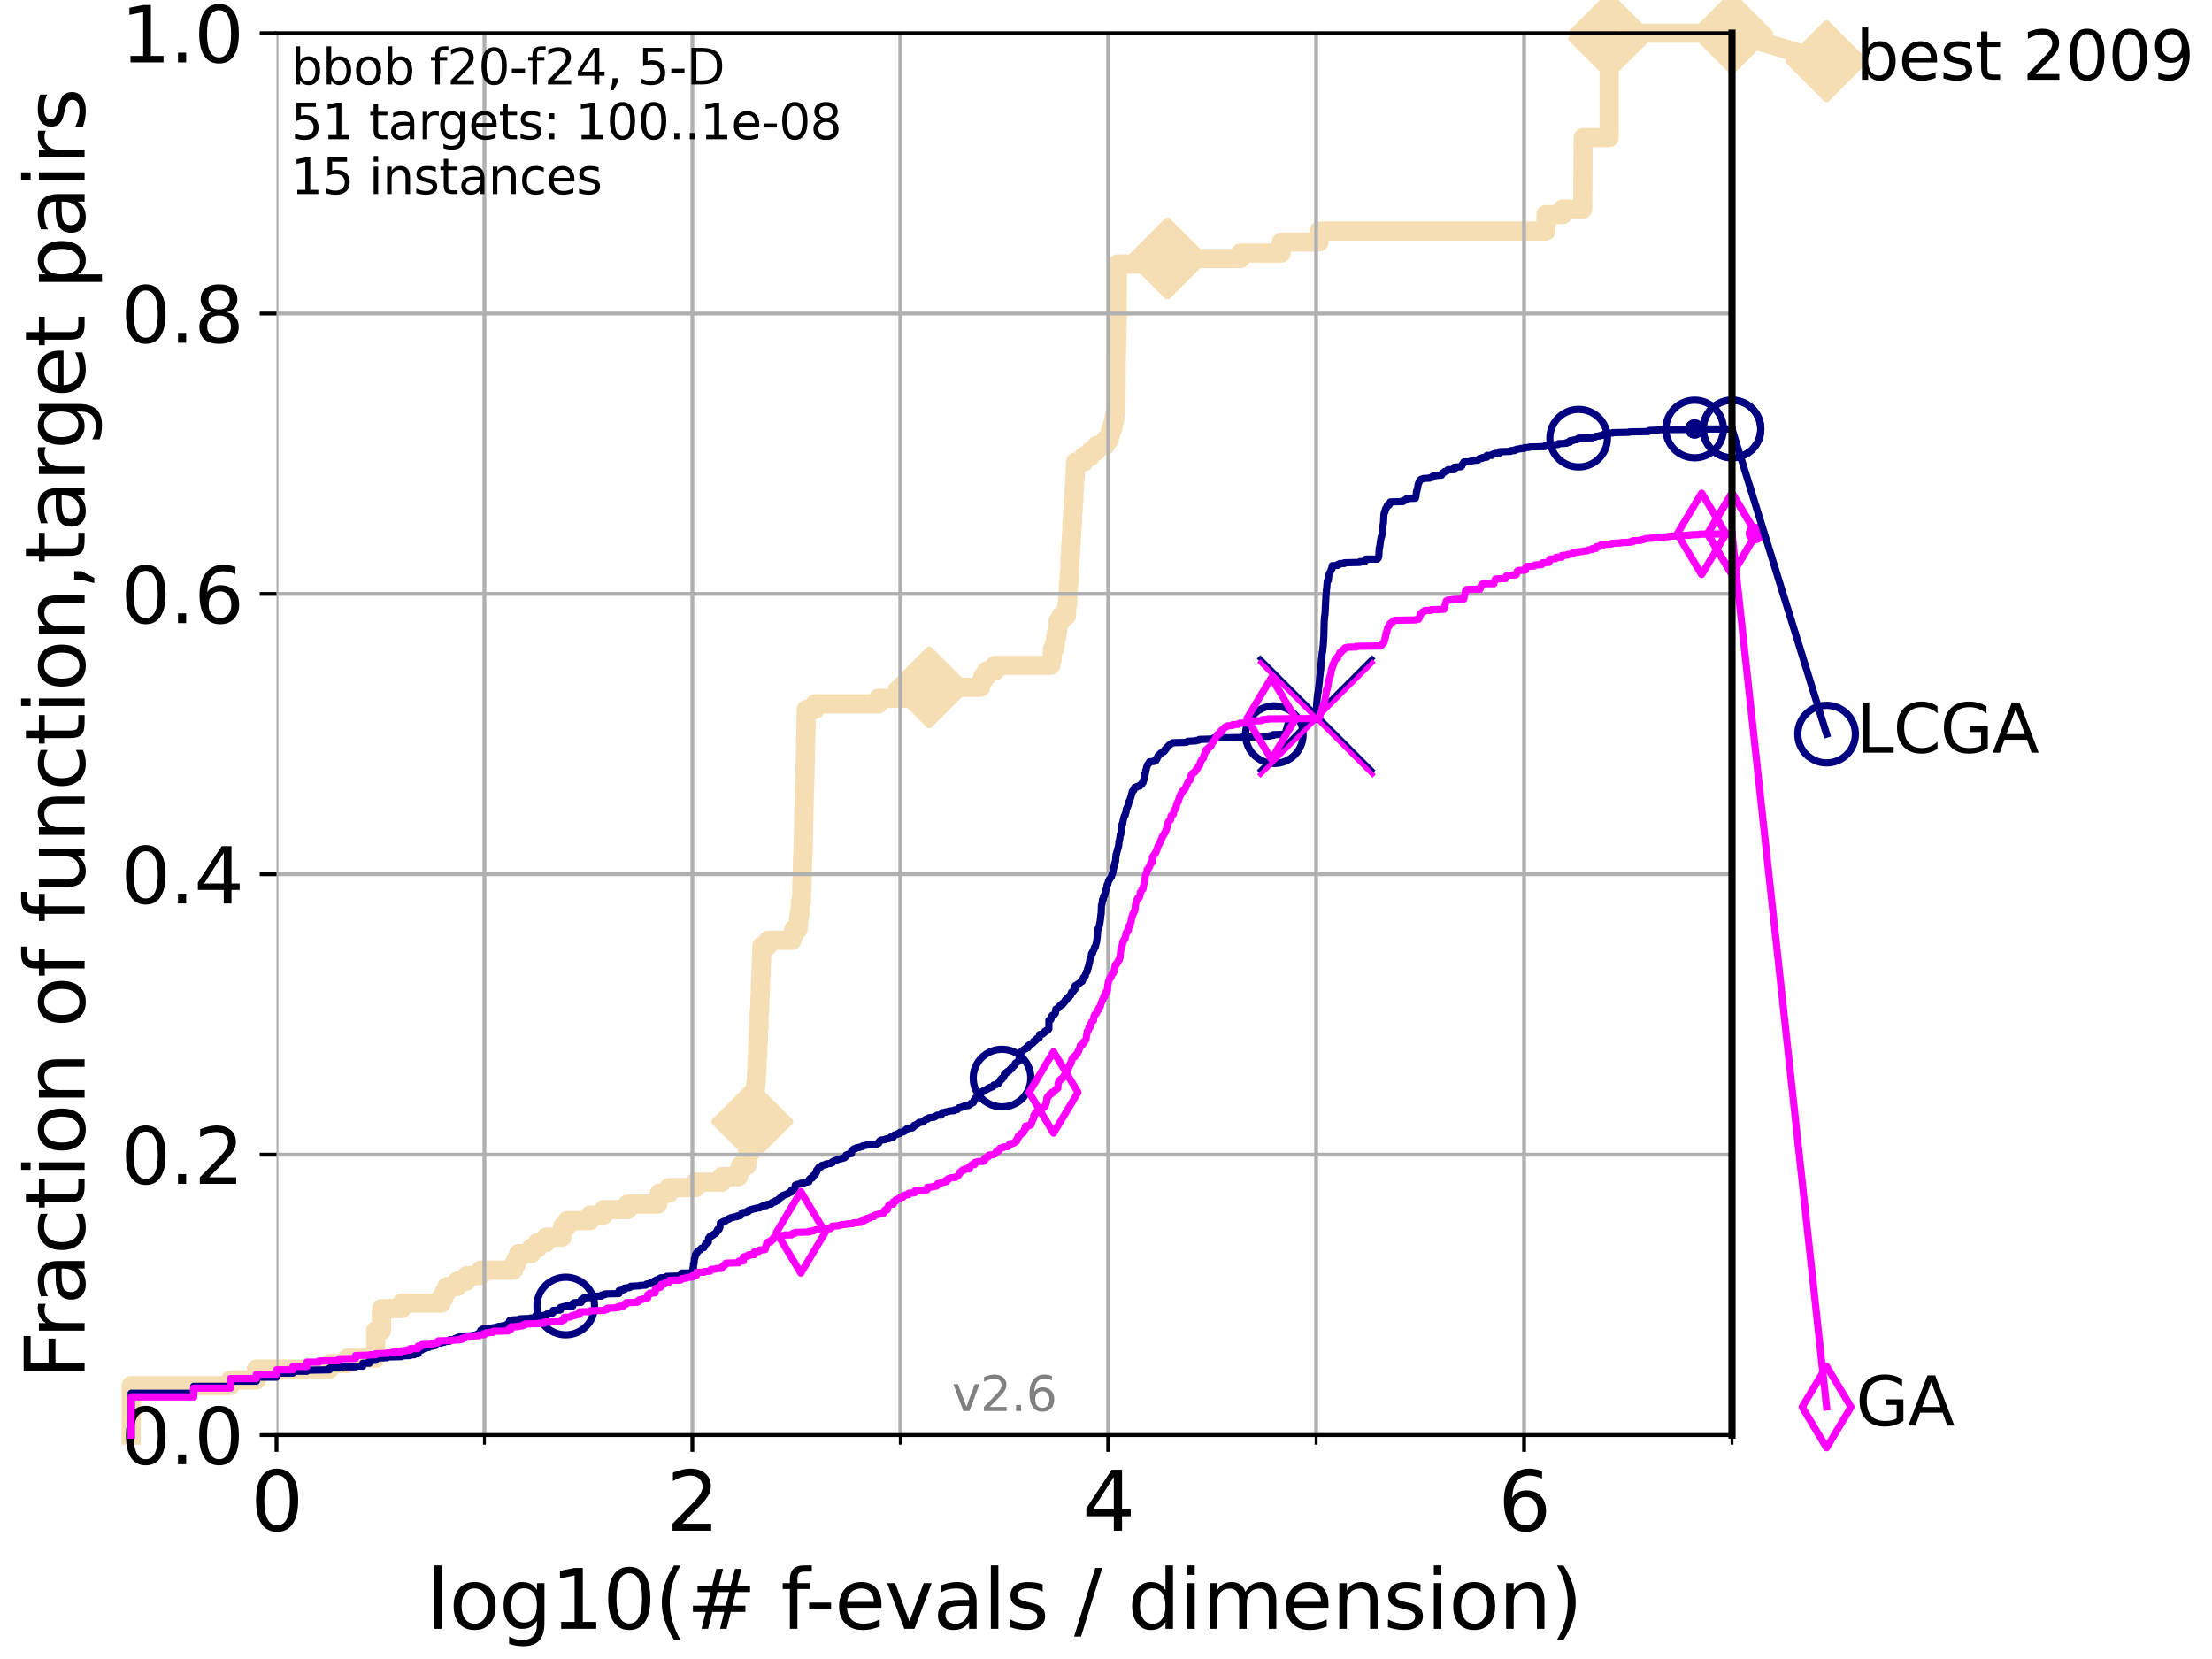 <?xml version="1.0" encoding="utf-8" standalone="no"?>
<!DOCTYPE svg PUBLIC "-//W3C//DTD SVG 1.1//EN"
  "http://www.w3.org/Graphics/SVG/1.1/DTD/svg11.dtd">
<svg xmlns:xlink="http://www.w3.org/1999/xlink" width="460.8pt" height="345.6pt" viewBox="0 0 460.8 345.6" xmlns="http://www.w3.org/2000/svg" version="1.1">
 <defs>
  <style type="text/css">*{stroke-linejoin: round; stroke-linecap: butt}</style>
 </defs>
 <g id="figure_1">
  <g id="patch_1">
   <path d="M 0 345.6 
L 460.8 345.6 
L 460.8 0 
L 0 0 
z
" style="fill: #ffffff"/>
  </g>
  <g id="axes_1">
   <g id="patch_2">
    <path d="M 57.6 298.944 
L 360.806 298.944 
L 360.806 6.912 
L 57.6 6.912 
z
" style="fill: #ffffff"/>
   </g>
   <g id="line2d_1">
    <path d="M 27.324 298.944 
L 27.324 288.637 
L 47.991 288.637 
L 47.991 287.492 
L 53.402 287.492 
L 53.402 285.201 
L 68.657 285.201 
L 68.657 284.056 
L 72.432 284.056 
L 72.432 282.911 
L 78.267 282.911 
L 78.267 277.185 
L 79.481 277.185 
L 79.481 272.604 
L 83.678 272.604 
L 83.678 271.459 
L 91.923 271.459 
L 91.923 270.313 
L 92.52 270.313 
L 92.52 269.168 
L 93.099 269.168 
L 93.099 268.023 
L 95.251 268.023 
L 95.251 266.878 
L 97.182 266.878 
L 97.182 265.733 
L 100.147 265.733 
L 100.147 264.587 
L 106.974 264.587 
L 106.974 263.442 
L 107.512 263.442 
L 107.512 262.297 
L 108.034 262.297 
L 108.034 261.152 
L 110.675 261.152 
L 110.675 260.006 
L 111.972 260.006 
L 111.972 258.861 
L 113.765 258.861 
L 113.765 257.716 
L 117.068 257.716 
L 117.068 256.571 
L 117.227 256.571 
L 117.227 255.426 
L 118.152 255.426 
L 118.152 254.28 
L 122.913 254.28 
L 122.913 253.135 
L 125.729 253.135 
L 125.729 251.99 
L 130.734 251.99 
L 130.734 250.845 
L 137.031 250.845 
L 137.031 249.699 
L 137.359 249.699 
L 137.359 248.554 
L 139.363 248.554 
L 139.363 247.409 
L 144.896 247.409 
L 144.896 246.264 
L 150.344 246.264 
L 150.344 245.118 
L 153.855 245.118 
L 153.855 243.973 
L 154.234 243.973 
L 154.234 242.828 
L 155.557 242.828 
L 155.557 241.683 
L 155.742 241.683 
L 155.783 239.392 
L 155.904 239.392 
L 155.904 238.247 
L 156.066 238.247 
L 156.066 237.102 
L 156.245 237.102 
L 156.245 235.957 
L 156.462 235.957 
L 156.56 233.666 
L 156.716 233.666 
L 156.716 232.521 
L 156.89 232.521 
L 156.947 230.231 
L 157.023 230.231 
L 157.023 229.085 
L 157.363 229.085 
L 157.419 225.65 
L 157.531 225.65 
L 157.605 223.359 
L 157.679 223.359 
L 157.771 219.924 
L 157.826 219.924 
L 157.844 217.633 
L 157.953 217.633 
L 158.007 214.197 
L 158.116 214.197 
L 158.134 210.762 
L 158.241 210.762 
L 158.33 207.326 
L 158.366 207.326 
L 158.454 203.89 
L 158.507 203.89 
L 158.595 200.455 
L 158.63 200.455 
L 158.717 197.019 
L 160.013 197.019 
L 160.013 195.874 
L 164.997 195.874 
L 164.997 194.729 
L 165.392 194.729 
L 165.392 193.583 
L 166.252 193.583 
L 166.252 192.438 
L 166.368 192.438 
L 166.368 191.293 
L 166.495 191.293 
L 166.495 190.148 
L 166.69 190.148 
L 166.747 187.857 
L 166.962 187.857 
L 167.062 183.276 
L 167.096 183.276 
L 167.196 178.696 
L 167.252 178.696 
L 167.362 174.115 
L 167.384 174.115 
L 167.472 168.389 
L 167.504 168.389 
L 167.57 163.808 
L 167.635 163.808 
L 167.721 159.227 
L 167.754 159.227 
L 167.85 153.501 
L 167.872 153.501 
L 167.979 147.774 
L 169.794 147.774 
L 169.794 146.629 
L 182.973 146.629 
L 182.973 145.484 
L 188.751 145.484 
L 188.751 144.339 
L 193.564 144.339 
L 193.564 143.194 
L 204.285 143.194 
L 204.285 142.048 
L 204.74 142.048 
L 204.74 140.903 
L 205.529 140.903 
L 205.529 139.758 
L 207.246 139.758 
L 207.246 138.613 
L 218.897 138.613 
L 218.897 137.467 
L 219.171 137.467 
L 219.268 135.177 
L 219.692 135.177 
L 219.692 134.032 
L 219.879 134.032 
L 219.879 132.887 
L 220.099 132.887 
L 220.099 131.741 
L 220.288 131.741 
L 220.383 129.451 
L 221.003 129.451 
L 221.003 128.306 
L 222.158 128.306 
L 222.261 126.015 
L 222.393 126.015 
L 222.468 123.725 
L 222.537 123.725 
L 222.613 121.434 
L 222.696 121.434 
L 222.778 119.144 
L 222.871 119.144 
L 222.934 115.708 
L 223.008 115.708 
L 223.061 113.418 
L 223.136 113.418 
L 223.228 111.127 
L 223.265 111.127 
L 223.326 108.837 
L 223.415 108.837 
L 223.475 106.546 
L 223.549 106.546 
L 223.604 104.256 
L 223.678 104.256 
L 223.747 101.966 
L 223.802 101.966 
L 223.897 99.675 
L 223.964 99.675 
L 224.021 97.385 
L 224.09 97.385 
L 224.09 96.239 
L 225.753 96.239 
L 225.753 95.094 
L 227.169 95.094 
L 227.169 93.949 
L 228.42 93.949 
L 228.42 92.804 
L 230.235 92.804 
L 230.235 91.659 
L 231.104 91.659 
L 231.104 90.513 
L 231.366 90.513 
L 231.366 89.368 
L 231.813 89.368 
L 231.813 88.223 
L 232.072 88.223 
L 232.072 87.078 
L 232.297 87.078 
L 232.297 85.932 
L 232.455 85.932 
L 232.56 73.335 
L 232.606 73.335 
L 232.714 67.609 
L 232.723 67.609 
L 232.792 55.011 
L 243.211 55.011 
L 243.211 53.866 
L 258.423 53.866 
L 258.423 52.721 
L 266.91 52.721 
L 266.92 50.43 
L 274.757 50.43 
L 274.757 48.14 
L 322.01 48.14 
L 322.061 44.704 
L 325.507 44.704 
L 325.507 43.559 
L 329.709 43.559 
L 329.807 28.671 
L 335.219 28.671 
L 335.227 6.912 
L 360.806 6.912 
L 360.806 6.912 
" style="fill: none; stroke: #f5deb3; stroke-width: 4; stroke-linecap: square"/>
   </g>
   <g id="line2d_2">
    <defs>
     <path id="m06b9b26fba" d="M 0 7.778 
L 7.778 0 
L 0 -7.778 
L -7.778 0 
z
" style="stroke: #f5deb3; stroke-width: 1.5; stroke-linejoin: miter"/>
    </defs>
    <g>
     <use xlink:href="#m06b9b26fba" x="156.716" y="233.666" style="fill: #f5deb3; stroke: #f5deb3; stroke-width: 1.5; stroke-linejoin: miter"/>
     <use xlink:href="#m06b9b26fba" x="193.564" y="143.194" style="fill: #f5deb3; stroke: #f5deb3; stroke-width: 1.5; stroke-linejoin: miter"/>
     <use xlink:href="#m06b9b26fba" x="243.211" y="53.866" style="fill: #f5deb3; stroke: #f5deb3; stroke-width: 1.5; stroke-linejoin: miter"/>
     <use xlink:href="#m06b9b26fba" x="335.227" y="8.057" style="fill: #f5deb3; stroke: #f5deb3; stroke-width: 1.5; stroke-linejoin: miter"/>
     <use xlink:href="#m06b9b26fba" x="335.227" y="6.912" style="fill: #f5deb3; stroke: #f5deb3; stroke-width: 1.5; stroke-linejoin: miter"/>
     <use xlink:href="#m06b9b26fba" x="360.806" y="6.912" style="fill: #f5deb3; stroke: #f5deb3; stroke-width: 1.5; stroke-linejoin: miter"/>
    </g>
   </g>
   <g id="line2d_3">
    <path style="fill: none; stroke: #f5deb3; stroke-width: 4; stroke-linecap: square"/>
    <g/>
   </g>
   <g id="line2d_4">
    <path d="M 360.806 6.912 
L 380.515 12.753 
" style="fill: none; stroke: #f5deb3; stroke-width: 4; stroke-linecap: square"/>
    <g>
     <use xlink:href="#m06b9b26fba" x="360.806" y="6.912" style="fill: #f5deb3; stroke: #f5deb3; stroke-width: 1.5; stroke-linejoin: miter"/>
     <use xlink:href="#m06b9b26fba" x="380.515" y="12.753" style="fill: #f5deb3; stroke: #f5deb3; stroke-width: 1.5; stroke-linejoin: miter"/>
    </g>
   </g>
   <g id="matplotlib.axis_1">
    <g id="xtick_1">
     <g id="line2d_5">
      <path d="M 57.6 298.944 
L 57.6 6.912 
" clip-path="url(#p7d65c3a25b)" style="fill: none; stroke: #b0b0b0; stroke-width: 0.8; stroke-linecap: square"/>
     </g>
     <g id="line2d_6">
      <defs>
       <path id="mfbc13001e7" d="M 0 0 
L 0 3.5 
" style="stroke: #000000; stroke-width: 0.8"/>
      </defs>
      <g>
       <use xlink:href="#mfbc13001e7" x="57.6" y="298.944" style="stroke: #000000; stroke-width: 0.8"/>
      </g>
     </g>
     <g id="text_1">
      <!-- 0 -->
      <g transform="translate(52.192 318.861)scale(0.17 -0.17)">
       <defs>
        <path id="DejaVuSans-30" d="M 2034 4250 
Q 1547 4250 1301 3770 
Q 1056 3291 1056 2328 
Q 1056 1369 1301 889 
Q 1547 409 2034 409 
Q 2525 409 2770 889 
Q 3016 1369 3016 2328 
Q 3016 3291 2770 3770 
Q 2525 4250 2034 4250 
z
M 2034 4750 
Q 2819 4750 3233 4129 
Q 3647 3509 3647 2328 
Q 3647 1150 3233 529 
Q 2819 -91 2034 -91 
Q 1250 -91 836 529 
Q 422 1150 422 2328 
Q 422 3509 836 4129 
Q 1250 4750 2034 4750 
z
" transform="scale(0.016)"/>
       </defs>
       <use xlink:href="#DejaVuSans-30"/>
      </g>
     </g>
    </g>
    <g id="xtick_2">
     <g id="line2d_7">
      <path d="M 144.23 298.944 
L 144.23 6.912 
" clip-path="url(#p7d65c3a25b)" style="fill: none; stroke: #b0b0b0; stroke-width: 0.8; stroke-linecap: square"/>
     </g>
     <g id="line2d_8">
      <g>
       <use xlink:href="#mfbc13001e7" x="144.23" y="298.944" style="stroke: #000000; stroke-width: 0.8"/>
      </g>
     </g>
     <g id="text_2">
      <!-- 2 -->
      <g transform="translate(138.822 318.861)scale(0.17 -0.17)">
       <defs>
        <path id="DejaVuSans-32" d="M 1228 531 
L 3431 531 
L 3431 0 
L 469 0 
L 469 531 
Q 828 903 1448 1529 
Q 2069 2156 2228 2338 
Q 2531 2678 2651 2914 
Q 2772 3150 2772 3378 
Q 2772 3750 2511 3984 
Q 2250 4219 1831 4219 
Q 1534 4219 1204 4116 
Q 875 4013 500 3803 
L 500 4441 
Q 881 4594 1212 4672 
Q 1544 4750 1819 4750 
Q 2544 4750 2975 4387 
Q 3406 4025 3406 3419 
Q 3406 3131 3298 2873 
Q 3191 2616 2906 2266 
Q 2828 2175 2409 1742 
Q 1991 1309 1228 531 
z
" transform="scale(0.016)"/>
       </defs>
       <use xlink:href="#DejaVuSans-32"/>
      </g>
     </g>
    </g>
    <g id="xtick_3">
     <g id="line2d_9">
      <path d="M 230.861 298.944 
L 230.861 6.912 
" clip-path="url(#p7d65c3a25b)" style="fill: none; stroke: #b0b0b0; stroke-width: 0.8; stroke-linecap: square"/>
     </g>
     <g id="line2d_10">
      <g>
       <use xlink:href="#mfbc13001e7" x="230.861" y="298.944" style="stroke: #000000; stroke-width: 0.8"/>
      </g>
     </g>
     <g id="text_3">
      <!-- 4 -->
      <g transform="translate(225.453 318.861)scale(0.17 -0.17)">
       <defs>
        <path id="DejaVuSans-34" d="M 2419 4116 
L 825 1625 
L 2419 1625 
L 2419 4116 
z
M 2253 4666 
L 3047 4666 
L 3047 1625 
L 3713 1625 
L 3713 1100 
L 3047 1100 
L 3047 0 
L 2419 0 
L 2419 1100 
L 313 1100 
L 313 1709 
L 2253 4666 
z
" transform="scale(0.016)"/>
       </defs>
       <use xlink:href="#DejaVuSans-34"/>
      </g>
     </g>
    </g>
    <g id="xtick_4">
     <g id="line2d_11">
      <path d="M 317.491 298.944 
L 317.491 6.912 
" clip-path="url(#p7d65c3a25b)" style="fill: none; stroke: #b0b0b0; stroke-width: 0.8; stroke-linecap: square"/>
     </g>
     <g id="line2d_12">
      <g>
       <use xlink:href="#mfbc13001e7" x="317.491" y="298.944" style="stroke: #000000; stroke-width: 0.8"/>
      </g>
     </g>
     <g id="text_4">
      <!-- 6 -->
      <g transform="translate(312.083 318.861)scale(0.17 -0.17)">
       <defs>
        <path id="DejaVuSans-36" d="M 2113 2584 
Q 1688 2584 1439 2293 
Q 1191 2003 1191 1497 
Q 1191 994 1439 701 
Q 1688 409 2113 409 
Q 2538 409 2786 701 
Q 3034 994 3034 1497 
Q 3034 2003 2786 2293 
Q 2538 2584 2113 2584 
z
M 3366 4563 
L 3366 3988 
Q 3128 4100 2886 4159 
Q 2644 4219 2406 4219 
Q 1781 4219 1451 3797 
Q 1122 3375 1075 2522 
Q 1259 2794 1537 2939 
Q 1816 3084 2150 3084 
Q 2853 3084 3261 2657 
Q 3669 2231 3669 1497 
Q 3669 778 3244 343 
Q 2819 -91 2113 -91 
Q 1303 -91 875 529 
Q 447 1150 447 2328 
Q 447 3434 972 4092 
Q 1497 4750 2381 4750 
Q 2619 4750 2861 4703 
Q 3103 4656 3366 4563 
z
" transform="scale(0.016)"/>
       </defs>
       <use xlink:href="#DejaVuSans-36"/>
      </g>
     </g>
    </g>
    <g id="xtick_5">
     <g id="line2d_13">
      <path d="M 100.915 298.944 
L 100.915 6.912 
" clip-path="url(#p7d65c3a25b)" style="fill: none; stroke: #b0b0b0; stroke-width: 0.8; stroke-linecap: square"/>
     </g>
     <g id="line2d_14">
      <defs>
       <path id="m230d694153" d="M 0 0 
L 0 2 
" style="stroke: #000000; stroke-width: 0.6"/>
      </defs>
      <g>
       <use xlink:href="#m230d694153" x="100.915" y="298.944" style="stroke: #000000; stroke-width: 0.6"/>
      </g>
     </g>
    </g>
    <g id="xtick_6">
     <g id="line2d_15">
      <path d="M 187.546 298.944 
L 187.546 6.912 
" clip-path="url(#p7d65c3a25b)" style="fill: none; stroke: #b0b0b0; stroke-width: 0.8; stroke-linecap: square"/>
     </g>
     <g id="line2d_16">
      <g>
       <use xlink:href="#m230d694153" x="187.546" y="298.944" style="stroke: #000000; stroke-width: 0.6"/>
      </g>
     </g>
    </g>
    <g id="xtick_7">
     <g id="line2d_17">
      <path d="M 274.176 298.944 
L 274.176 6.912 
" clip-path="url(#p7d65c3a25b)" style="fill: none; stroke: #b0b0b0; stroke-width: 0.8; stroke-linecap: square"/>
     </g>
     <g id="line2d_18">
      <g>
       <use xlink:href="#m230d694153" x="274.176" y="298.944" style="stroke: #000000; stroke-width: 0.6"/>
      </g>
     </g>
    </g>
    <g id="xtick_8">
     <g id="line2d_19">
      <path d="M 360.806 298.944 
L 360.806 6.912 
" clip-path="url(#p7d65c3a25b)" style="fill: none; stroke: #b0b0b0; stroke-width: 0.8; stroke-linecap: square"/>
     </g>
     <g id="line2d_20">
      <g>
       <use xlink:href="#m230d694153" x="360.806" y="298.944" style="stroke: #000000; stroke-width: 0.6"/>
      </g>
     </g>
    </g>
    <g id="text_5">
     <!-- log10(# f-evals / dimension) -->
     <g transform="translate(88.823 339.314)scale(0.17 -0.17)">
      <defs>
       <path id="DejaVuSans-6c" d="M 603 4863 
L 1178 4863 
L 1178 0 
L 603 0 
L 603 4863 
z
" transform="scale(0.016)"/>
       <path id="DejaVuSans-6f" d="M 1959 3097 
Q 1497 3097 1228 2736 
Q 959 2375 959 1747 
Q 959 1119 1226 758 
Q 1494 397 1959 397 
Q 2419 397 2687 759 
Q 2956 1122 2956 1747 
Q 2956 2369 2687 2733 
Q 2419 3097 1959 3097 
z
M 1959 3584 
Q 2709 3584 3137 3096 
Q 3566 2609 3566 1747 
Q 3566 888 3137 398 
Q 2709 -91 1959 -91 
Q 1206 -91 779 398 
Q 353 888 353 1747 
Q 353 2609 779 3096 
Q 1206 3584 1959 3584 
z
" transform="scale(0.016)"/>
       <path id="DejaVuSans-67" d="M 2906 1791 
Q 2906 2416 2648 2759 
Q 2391 3103 1925 3103 
Q 1463 3103 1205 2759 
Q 947 2416 947 1791 
Q 947 1169 1205 825 
Q 1463 481 1925 481 
Q 2391 481 2648 825 
Q 2906 1169 2906 1791 
z
M 3481 434 
Q 3481 -459 3084 -895 
Q 2688 -1331 1869 -1331 
Q 1566 -1331 1297 -1286 
Q 1028 -1241 775 -1147 
L 775 -588 
Q 1028 -725 1275 -790 
Q 1522 -856 1778 -856 
Q 2344 -856 2625 -561 
Q 2906 -266 2906 331 
L 2906 616 
Q 2728 306 2450 153 
Q 2172 0 1784 0 
Q 1141 0 747 490 
Q 353 981 353 1791 
Q 353 2603 747 3093 
Q 1141 3584 1784 3584 
Q 2172 3584 2450 3431 
Q 2728 3278 2906 2969 
L 2906 3500 
L 3481 3500 
L 3481 434 
z
" transform="scale(0.016)"/>
       <path id="DejaVuSans-31" d="M 794 531 
L 1825 531 
L 1825 4091 
L 703 3866 
L 703 4441 
L 1819 4666 
L 2450 4666 
L 2450 531 
L 3481 531 
L 3481 0 
L 794 0 
L 794 531 
z
" transform="scale(0.016)"/>
       <path id="DejaVuSans-28" d="M 1984 4856 
Q 1566 4138 1362 3434 
Q 1159 2731 1159 2009 
Q 1159 1288 1364 580 
Q 1569 -128 1984 -844 
L 1484 -844 
Q 1016 -109 783 600 
Q 550 1309 550 2009 
Q 550 2706 781 3412 
Q 1013 4119 1484 4856 
L 1984 4856 
z
" transform="scale(0.016)"/>
       <path id="DejaVuSans-23" d="M 3272 2816 
L 2363 2816 
L 2100 1772 
L 3016 1772 
L 3272 2816 
z
M 2803 4594 
L 2478 3297 
L 3391 3297 
L 3719 4594 
L 4219 4594 
L 3897 3297 
L 4872 3297 
L 4872 2816 
L 3775 2816 
L 3519 1772 
L 4513 1772 
L 4513 1294 
L 3397 1294 
L 3072 0 
L 2572 0 
L 2894 1294 
L 1978 1294 
L 1656 0 
L 1153 0 
L 1478 1294 
L 494 1294 
L 494 1772 
L 1594 1772 
L 1856 2816 
L 850 2816 
L 850 3297 
L 1978 3297 
L 2297 4594 
L 2803 4594 
z
" transform="scale(0.016)"/>
       <path id="DejaVuSans-20" transform="scale(0.016)"/>
       <path id="DejaVuSans-66" d="M 2375 4863 
L 2375 4384 
L 1825 4384 
Q 1516 4384 1395 4259 
Q 1275 4134 1275 3809 
L 1275 3500 
L 2222 3500 
L 2222 3053 
L 1275 3053 
L 1275 0 
L 697 0 
L 697 3053 
L 147 3053 
L 147 3500 
L 697 3500 
L 697 3744 
Q 697 4328 969 4595 
Q 1241 4863 1831 4863 
L 2375 4863 
z
" transform="scale(0.016)"/>
       <path id="DejaVuSans-2d" d="M 313 2009 
L 1997 2009 
L 1997 1497 
L 313 1497 
L 313 2009 
z
" transform="scale(0.016)"/>
       <path id="DejaVuSans-65" d="M 3597 1894 
L 3597 1613 
L 953 1613 
Q 991 1019 1311 708 
Q 1631 397 2203 397 
Q 2534 397 2845 478 
Q 3156 559 3463 722 
L 3463 178 
Q 3153 47 2828 -22 
Q 2503 -91 2169 -91 
Q 1331 -91 842 396 
Q 353 884 353 1716 
Q 353 2575 817 3079 
Q 1281 3584 2069 3584 
Q 2775 3584 3186 3129 
Q 3597 2675 3597 1894 
z
M 3022 2063 
Q 3016 2534 2758 2815 
Q 2500 3097 2075 3097 
Q 1594 3097 1305 2825 
Q 1016 2553 972 2059 
L 3022 2063 
z
" transform="scale(0.016)"/>
       <path id="DejaVuSans-76" d="M 191 3500 
L 800 3500 
L 1894 563 
L 2988 3500 
L 3597 3500 
L 2284 0 
L 1503 0 
L 191 3500 
z
" transform="scale(0.016)"/>
       <path id="DejaVuSans-61" d="M 2194 1759 
Q 1497 1759 1228 1600 
Q 959 1441 959 1056 
Q 959 750 1161 570 
Q 1363 391 1709 391 
Q 2188 391 2477 730 
Q 2766 1069 2766 1631 
L 2766 1759 
L 2194 1759 
z
M 3341 1997 
L 3341 0 
L 2766 0 
L 2766 531 
Q 2569 213 2275 61 
Q 1981 -91 1556 -91 
Q 1019 -91 701 211 
Q 384 513 384 1019 
Q 384 1609 779 1909 
Q 1175 2209 1959 2209 
L 2766 2209 
L 2766 2266 
Q 2766 2663 2505 2880 
Q 2244 3097 1772 3097 
Q 1472 3097 1187 3025 
Q 903 2953 641 2809 
L 641 3341 
Q 956 3463 1253 3523 
Q 1550 3584 1831 3584 
Q 2591 3584 2966 3190 
Q 3341 2797 3341 1997 
z
" transform="scale(0.016)"/>
       <path id="DejaVuSans-73" d="M 2834 3397 
L 2834 2853 
Q 2591 2978 2328 3040 
Q 2066 3103 1784 3103 
Q 1356 3103 1142 2972 
Q 928 2841 928 2578 
Q 928 2378 1081 2264 
Q 1234 2150 1697 2047 
L 1894 2003 
Q 2506 1872 2764 1633 
Q 3022 1394 3022 966 
Q 3022 478 2636 193 
Q 2250 -91 1575 -91 
Q 1294 -91 989 -36 
Q 684 19 347 128 
L 347 722 
Q 666 556 975 473 
Q 1284 391 1588 391 
Q 1994 391 2212 530 
Q 2431 669 2431 922 
Q 2431 1156 2273 1281 
Q 2116 1406 1581 1522 
L 1381 1569 
Q 847 1681 609 1914 
Q 372 2147 372 2553 
Q 372 3047 722 3315 
Q 1072 3584 1716 3584 
Q 2034 3584 2315 3537 
Q 2597 3491 2834 3397 
z
" transform="scale(0.016)"/>
       <path id="DejaVuSans-2f" d="M 1625 4666 
L 2156 4666 
L 531 -594 
L 0 -594 
L 1625 4666 
z
" transform="scale(0.016)"/>
       <path id="DejaVuSans-64" d="M 2906 2969 
L 2906 4863 
L 3481 4863 
L 3481 0 
L 2906 0 
L 2906 525 
Q 2725 213 2448 61 
Q 2172 -91 1784 -91 
Q 1150 -91 751 415 
Q 353 922 353 1747 
Q 353 2572 751 3078 
Q 1150 3584 1784 3584 
Q 2172 3584 2448 3432 
Q 2725 3281 2906 2969 
z
M 947 1747 
Q 947 1113 1208 752 
Q 1469 391 1925 391 
Q 2381 391 2643 752 
Q 2906 1113 2906 1747 
Q 2906 2381 2643 2742 
Q 2381 3103 1925 3103 
Q 1469 3103 1208 2742 
Q 947 2381 947 1747 
z
" transform="scale(0.016)"/>
       <path id="DejaVuSans-69" d="M 603 3500 
L 1178 3500 
L 1178 0 
L 603 0 
L 603 3500 
z
M 603 4863 
L 1178 4863 
L 1178 4134 
L 603 4134 
L 603 4863 
z
" transform="scale(0.016)"/>
       <path id="DejaVuSans-6d" d="M 3328 2828 
Q 3544 3216 3844 3400 
Q 4144 3584 4550 3584 
Q 5097 3584 5394 3201 
Q 5691 2819 5691 2113 
L 5691 0 
L 5113 0 
L 5113 2094 
Q 5113 2597 4934 2840 
Q 4756 3084 4391 3084 
Q 3944 3084 3684 2787 
Q 3425 2491 3425 1978 
L 3425 0 
L 2847 0 
L 2847 2094 
Q 2847 2600 2669 2842 
Q 2491 3084 2119 3084 
Q 1678 3084 1418 2786 
Q 1159 2488 1159 1978 
L 1159 0 
L 581 0 
L 581 3500 
L 1159 3500 
L 1159 2956 
Q 1356 3278 1631 3431 
Q 1906 3584 2284 3584 
Q 2666 3584 2933 3390 
Q 3200 3197 3328 2828 
z
" transform="scale(0.016)"/>
       <path id="DejaVuSans-6e" d="M 3513 2113 
L 3513 0 
L 2938 0 
L 2938 2094 
Q 2938 2591 2744 2837 
Q 2550 3084 2163 3084 
Q 1697 3084 1428 2787 
Q 1159 2491 1159 1978 
L 1159 0 
L 581 0 
L 581 3500 
L 1159 3500 
L 1159 2956 
Q 1366 3272 1645 3428 
Q 1925 3584 2291 3584 
Q 2894 3584 3203 3211 
Q 3513 2838 3513 2113 
z
" transform="scale(0.016)"/>
       <path id="DejaVuSans-29" d="M 513 4856 
L 1013 4856 
Q 1481 4119 1714 3412 
Q 1947 2706 1947 2009 
Q 1947 1309 1714 600 
Q 1481 -109 1013 -844 
L 513 -844 
Q 928 -128 1133 580 
Q 1338 1288 1338 2009 
Q 1338 2731 1133 3434 
Q 928 4138 513 4856 
z
" transform="scale(0.016)"/>
      </defs>
      <use xlink:href="#DejaVuSans-6c"/>
      <use xlink:href="#DejaVuSans-6f" x="27.783"/>
      <use xlink:href="#DejaVuSans-67" x="88.965"/>
      <use xlink:href="#DejaVuSans-31" x="152.441"/>
      <use xlink:href="#DejaVuSans-30" x="216.064"/>
      <use xlink:href="#DejaVuSans-28" x="279.688"/>
      <use xlink:href="#DejaVuSans-23" x="318.701"/>
      <use xlink:href="#DejaVuSans-20" x="402.49"/>
      <use xlink:href="#DejaVuSans-66" x="434.277"/>
      <use xlink:href="#DejaVuSans-2d" x="463.982"/>
      <use xlink:href="#DejaVuSans-65" x="500.066"/>
      <use xlink:href="#DejaVuSans-76" x="561.59"/>
      <use xlink:href="#DejaVuSans-61" x="620.77"/>
      <use xlink:href="#DejaVuSans-6c" x="682.049"/>
      <use xlink:href="#DejaVuSans-73" x="709.832"/>
      <use xlink:href="#DejaVuSans-20" x="761.932"/>
      <use xlink:href="#DejaVuSans-2f" x="793.719"/>
      <use xlink:href="#DejaVuSans-20" x="827.41"/>
      <use xlink:href="#DejaVuSans-64" x="859.197"/>
      <use xlink:href="#DejaVuSans-69" x="922.674"/>
      <use xlink:href="#DejaVuSans-6d" x="950.457"/>
      <use xlink:href="#DejaVuSans-65" x="1047.869"/>
      <use xlink:href="#DejaVuSans-6e" x="1109.393"/>
      <use xlink:href="#DejaVuSans-73" x="1172.771"/>
      <use xlink:href="#DejaVuSans-69" x="1224.871"/>
      <use xlink:href="#DejaVuSans-6f" x="1252.654"/>
      <use xlink:href="#DejaVuSans-6e" x="1313.836"/>
      <use xlink:href="#DejaVuSans-29" x="1377.215"/>
     </g>
    </g>
   </g>
   <g id="matplotlib.axis_2">
    <g id="ytick_1">
     <g id="line2d_21">
      <path d="M 57.6 298.944 
L 360.806 298.944 
" clip-path="url(#p7d65c3a25b)" style="fill: none; stroke: #b0b0b0; stroke-width: 0.8; stroke-linecap: square"/>
     </g>
     <g id="line2d_22">
      <defs>
       <path id="m23dc5fc266" d="M 0 0 
L -3.5 0 
" style="stroke: #000000; stroke-width: 0.8"/>
      </defs>
      <g>
       <use xlink:href="#m23dc5fc266" x="57.6" y="298.944" style="stroke: #000000; stroke-width: 0.8"/>
      </g>
     </g>
     <g id="text_6">
      <!-- 0.0 -->
      <g transform="translate(25.155 305.023)scale(0.16 -0.16)">
       <defs>
        <path id="DejaVuSans-2e" d="M 684 794 
L 1344 794 
L 1344 0 
L 684 0 
L 684 794 
z
" transform="scale(0.016)"/>
       </defs>
       <use xlink:href="#DejaVuSans-30"/>
       <use xlink:href="#DejaVuSans-2e" x="63.623"/>
       <use xlink:href="#DejaVuSans-30" x="95.41"/>
      </g>
     </g>
    </g>
    <g id="ytick_2">
     <g id="line2d_23">
      <path d="M 57.6 240.538 
L 360.806 240.538 
" clip-path="url(#p7d65c3a25b)" style="fill: none; stroke: #b0b0b0; stroke-width: 0.8; stroke-linecap: square"/>
     </g>
     <g id="line2d_24">
      <g>
       <use xlink:href="#m23dc5fc266" x="57.6" y="240.538" style="stroke: #000000; stroke-width: 0.8"/>
      </g>
     </g>
     <g id="text_7">
      <!-- 0.2 -->
      <g transform="translate(25.155 246.616)scale(0.16 -0.16)">
       <use xlink:href="#DejaVuSans-30"/>
       <use xlink:href="#DejaVuSans-2e" x="63.623"/>
       <use xlink:href="#DejaVuSans-32" x="95.41"/>
      </g>
     </g>
    </g>
    <g id="ytick_3">
     <g id="line2d_25">
      <path d="M 57.6 182.131 
L 360.806 182.131 
" clip-path="url(#p7d65c3a25b)" style="fill: none; stroke: #b0b0b0; stroke-width: 0.8; stroke-linecap: square"/>
     </g>
     <g id="line2d_26">
      <g>
       <use xlink:href="#m23dc5fc266" x="57.6" y="182.131" style="stroke: #000000; stroke-width: 0.8"/>
      </g>
     </g>
     <g id="text_8">
      <!-- 0.4 -->
      <g transform="translate(25.155 188.21)scale(0.16 -0.16)">
       <use xlink:href="#DejaVuSans-30"/>
       <use xlink:href="#DejaVuSans-2e" x="63.623"/>
       <use xlink:href="#DejaVuSans-34" x="95.41"/>
      </g>
     </g>
    </g>
    <g id="ytick_4">
     <g id="line2d_27">
      <path d="M 57.6 123.725 
L 360.806 123.725 
" clip-path="url(#p7d65c3a25b)" style="fill: none; stroke: #b0b0b0; stroke-width: 0.8; stroke-linecap: square"/>
     </g>
     <g id="line2d_28">
      <g>
       <use xlink:href="#m23dc5fc266" x="57.6" y="123.725" style="stroke: #000000; stroke-width: 0.8"/>
      </g>
     </g>
     <g id="text_9">
      <!-- 0.6 -->
      <g transform="translate(25.155 129.804)scale(0.16 -0.16)">
       <use xlink:href="#DejaVuSans-30"/>
       <use xlink:href="#DejaVuSans-2e" x="63.623"/>
       <use xlink:href="#DejaVuSans-36" x="95.41"/>
      </g>
     </g>
    </g>
    <g id="ytick_5">
     <g id="line2d_29">
      <path d="M 57.6 65.318 
L 360.806 65.318 
" clip-path="url(#p7d65c3a25b)" style="fill: none; stroke: #b0b0b0; stroke-width: 0.8; stroke-linecap: square"/>
     </g>
     <g id="line2d_30">
      <g>
       <use xlink:href="#m23dc5fc266" x="57.6" y="65.318" style="stroke: #000000; stroke-width: 0.8"/>
      </g>
     </g>
     <g id="text_10">
      <!-- 0.8 -->
      <g transform="translate(25.155 71.397)scale(0.16 -0.16)">
       <defs>
        <path id="DejaVuSans-38" d="M 2034 2216 
Q 1584 2216 1326 1975 
Q 1069 1734 1069 1313 
Q 1069 891 1326 650 
Q 1584 409 2034 409 
Q 2484 409 2743 651 
Q 3003 894 3003 1313 
Q 3003 1734 2745 1975 
Q 2488 2216 2034 2216 
z
M 1403 2484 
Q 997 2584 770 2862 
Q 544 3141 544 3541 
Q 544 4100 942 4425 
Q 1341 4750 2034 4750 
Q 2731 4750 3128 4425 
Q 3525 4100 3525 3541 
Q 3525 3141 3298 2862 
Q 3072 2584 2669 2484 
Q 3125 2378 3379 2068 
Q 3634 1759 3634 1313 
Q 3634 634 3220 271 
Q 2806 -91 2034 -91 
Q 1263 -91 848 271 
Q 434 634 434 1313 
Q 434 1759 690 2068 
Q 947 2378 1403 2484 
z
M 1172 3481 
Q 1172 3119 1398 2916 
Q 1625 2713 2034 2713 
Q 2441 2713 2670 2916 
Q 2900 3119 2900 3481 
Q 2900 3844 2670 4047 
Q 2441 4250 2034 4250 
Q 1625 4250 1398 4047 
Q 1172 3844 1172 3481 
z
" transform="scale(0.016)"/>
       </defs>
       <use xlink:href="#DejaVuSans-30"/>
       <use xlink:href="#DejaVuSans-2e" x="63.623"/>
       <use xlink:href="#DejaVuSans-38" x="95.41"/>
      </g>
     </g>
    </g>
    <g id="ytick_6">
     <g id="line2d_31">
      <path d="M 57.6 6.912 
L 360.806 6.912 
" clip-path="url(#p7d65c3a25b)" style="fill: none; stroke: #b0b0b0; stroke-width: 0.8; stroke-linecap: square"/>
     </g>
     <g id="line2d_32">
      <g>
       <use xlink:href="#m23dc5fc266" x="57.6" y="6.912" style="stroke: #000000; stroke-width: 0.8"/>
      </g>
     </g>
     <g id="text_11">
      <!-- 1.0 -->
      <g transform="translate(25.155 12.991)scale(0.16 -0.16)">
       <use xlink:href="#DejaVuSans-31"/>
       <use xlink:href="#DejaVuSans-2e" x="63.623"/>
       <use xlink:href="#DejaVuSans-30" x="95.41"/>
      </g>
     </g>
    </g>
    <g id="text_12">
     <!-- Fraction of function,target pairs -->
     <g transform="translate(17.62 287.313)rotate(-90)scale(0.17 -0.17)">
      <defs>
       <path id="DejaVuSans-46" d="M 628 4666 
L 3309 4666 
L 3309 4134 
L 1259 4134 
L 1259 2759 
L 3109 2759 
L 3109 2228 
L 1259 2228 
L 1259 0 
L 628 0 
L 628 4666 
z
" transform="scale(0.016)"/>
       <path id="DejaVuSans-72" d="M 2631 2963 
Q 2534 3019 2420 3045 
Q 2306 3072 2169 3072 
Q 1681 3072 1420 2755 
Q 1159 2438 1159 1844 
L 1159 0 
L 581 0 
L 581 3500 
L 1159 3500 
L 1159 2956 
Q 1341 3275 1631 3429 
Q 1922 3584 2338 3584 
Q 2397 3584 2469 3576 
Q 2541 3569 2628 3553 
L 2631 2963 
z
" transform="scale(0.016)"/>
       <path id="DejaVuSans-63" d="M 3122 3366 
L 3122 2828 
Q 2878 2963 2633 3030 
Q 2388 3097 2138 3097 
Q 1578 3097 1268 2742 
Q 959 2388 959 1747 
Q 959 1106 1268 751 
Q 1578 397 2138 397 
Q 2388 397 2633 464 
Q 2878 531 3122 666 
L 3122 134 
Q 2881 22 2623 -34 
Q 2366 -91 2075 -91 
Q 1284 -91 818 406 
Q 353 903 353 1747 
Q 353 2603 823 3093 
Q 1294 3584 2113 3584 
Q 2378 3584 2631 3529 
Q 2884 3475 3122 3366 
z
" transform="scale(0.016)"/>
       <path id="DejaVuSans-74" d="M 1172 4494 
L 1172 3500 
L 2356 3500 
L 2356 3053 
L 1172 3053 
L 1172 1153 
Q 1172 725 1289 603 
Q 1406 481 1766 481 
L 2356 481 
L 2356 0 
L 1766 0 
Q 1100 0 847 248 
Q 594 497 594 1153 
L 594 3053 
L 172 3053 
L 172 3500 
L 594 3500 
L 594 4494 
L 1172 4494 
z
" transform="scale(0.016)"/>
       <path id="DejaVuSans-75" d="M 544 1381 
L 544 3500 
L 1119 3500 
L 1119 1403 
Q 1119 906 1312 657 
Q 1506 409 1894 409 
Q 2359 409 2629 706 
Q 2900 1003 2900 1516 
L 2900 3500 
L 3475 3500 
L 3475 0 
L 2900 0 
L 2900 538 
Q 2691 219 2414 64 
Q 2138 -91 1772 -91 
Q 1169 -91 856 284 
Q 544 659 544 1381 
z
M 1991 3584 
L 1991 3584 
z
" transform="scale(0.016)"/>
       <path id="DejaVuSans-2c" d="M 750 794 
L 1409 794 
L 1409 256 
L 897 -744 
L 494 -744 
L 750 256 
L 750 794 
z
" transform="scale(0.016)"/>
       <path id="DejaVuSans-70" d="M 1159 525 
L 1159 -1331 
L 581 -1331 
L 581 3500 
L 1159 3500 
L 1159 2969 
Q 1341 3281 1617 3432 
Q 1894 3584 2278 3584 
Q 2916 3584 3314 3078 
Q 3713 2572 3713 1747 
Q 3713 922 3314 415 
Q 2916 -91 2278 -91 
Q 1894 -91 1617 61 
Q 1341 213 1159 525 
z
M 3116 1747 
Q 3116 2381 2855 2742 
Q 2594 3103 2138 3103 
Q 1681 3103 1420 2742 
Q 1159 2381 1159 1747 
Q 1159 1113 1420 752 
Q 1681 391 2138 391 
Q 2594 391 2855 752 
Q 3116 1113 3116 1747 
z
" transform="scale(0.016)"/>
      </defs>
      <use xlink:href="#DejaVuSans-46"/>
      <use xlink:href="#DejaVuSans-72" x="50.27"/>
      <use xlink:href="#DejaVuSans-61" x="91.383"/>
      <use xlink:href="#DejaVuSans-63" x="152.662"/>
      <use xlink:href="#DejaVuSans-74" x="207.643"/>
      <use xlink:href="#DejaVuSans-69" x="246.852"/>
      <use xlink:href="#DejaVuSans-6f" x="274.635"/>
      <use xlink:href="#DejaVuSans-6e" x="335.816"/>
      <use xlink:href="#DejaVuSans-20" x="399.195"/>
      <use xlink:href="#DejaVuSans-6f" x="430.982"/>
      <use xlink:href="#DejaVuSans-66" x="492.164"/>
      <use xlink:href="#DejaVuSans-20" x="527.369"/>
      <use xlink:href="#DejaVuSans-66" x="559.156"/>
      <use xlink:href="#DejaVuSans-75" x="594.361"/>
      <use xlink:href="#DejaVuSans-6e" x="657.74"/>
      <use xlink:href="#DejaVuSans-63" x="721.119"/>
      <use xlink:href="#DejaVuSans-74" x="776.1"/>
      <use xlink:href="#DejaVuSans-69" x="815.309"/>
      <use xlink:href="#DejaVuSans-6f" x="843.092"/>
      <use xlink:href="#DejaVuSans-6e" x="904.273"/>
      <use xlink:href="#DejaVuSans-2c" x="967.652"/>
      <use xlink:href="#DejaVuSans-74" x="999.439"/>
      <use xlink:href="#DejaVuSans-61" x="1038.648"/>
      <use xlink:href="#DejaVuSans-72" x="1099.928"/>
      <use xlink:href="#DejaVuSans-67" x="1139.291"/>
      <use xlink:href="#DejaVuSans-65" x="1202.768"/>
      <use xlink:href="#DejaVuSans-74" x="1264.291"/>
      <use xlink:href="#DejaVuSans-20" x="1303.5"/>
      <use xlink:href="#DejaVuSans-70" x="1335.287"/>
      <use xlink:href="#DejaVuSans-61" x="1398.764"/>
      <use xlink:href="#DejaVuSans-69" x="1460.043"/>
      <use xlink:href="#DejaVuSans-72" x="1487.826"/>
      <use xlink:href="#DejaVuSans-73" x="1528.939"/>
     </g>
    </g>
   </g>
   <g id="line2d_33">
    <defs>
     <path id="md451f0b4ff" d="M 0 1.5 
C 0.398 1.5 0.779 1.342 1.061 1.061 
C 1.342 0.779 1.5 0.398 1.5 0 
C 1.5 -0.398 1.342 -0.779 1.061 -1.061 
C 0.779 -1.342 0.398 -1.5 0 -1.5 
C -0.398 -1.5 -0.779 -1.342 -1.061 -1.061 
C -1.342 -0.779 -1.5 -0.398 -1.5 0 
C -1.5 0.398 -1.342 0.779 -1.061 1.061 
C -0.779 1.342 -0.398 1.5 0 1.5 
z
" style="stroke: #f5deb3"/>
    </defs>
    <g>
     <use xlink:href="#md451f0b4ff" x="335.227" y="6.912" style="fill: #f5deb3; stroke: #f5deb3"/>
     <use xlink:href="#md451f0b4ff" x="335.227" y="6.912" style="fill: #f5deb3; stroke: #f5deb3"/>
    </g>
   </g>
   <g id="line2d_34">
    <defs>
     <path id="m7b82d88ba7" d="M 0 1.5 
C 0.398 1.5 0.779 1.342 1.061 1.061 
C 1.342 0.779 1.5 0.398 1.5 0 
C 1.5 -0.398 1.342 -0.779 1.061 -1.061 
C 0.779 -1.342 0.398 -1.5 0 -1.5 
C -0.398 -1.5 -0.779 -1.342 -1.061 -1.061 
C -1.342 -0.779 -1.5 -0.398 -1.5 0 
C -1.5 0.398 -1.342 0.779 -1.061 1.061 
C -0.779 1.342 -0.398 1.5 0 1.5 
z
" style="stroke: #000080"/>
    </defs>
    <g>
     <use xlink:href="#m7b82d88ba7" x="353.021" y="89.368" style="fill: #000080; stroke: #000080"/>
     <use xlink:href="#m7b82d88ba7" x="353.021" y="89.368" style="fill: #000080; stroke: #000080"/>
    </g>
   </g>
   <g id="line2d_35">
    <path d="M 27.324 298.944 
L 27.324 290.24 
L 40.363 290.24 
L 40.363 288.79 
L 47.991 288.79 
L 47.991 287.721 
L 53.402 287.721 
L 53.402 286.881 
L 57.6 286.881 
L 57.6 286.041 
L 61.03 286.041 
L 61.03 285.659 
L 63.93 285.659 
L 63.93 285.43 
L 68.657 285.354 
L 68.657 284.972 
L 70.639 284.972 
L 70.639 284.743 
L 74.069 284.743 
L 74.069 284.591 
L 75.575 284.591 
L 75.575 283.98 
L 76.969 283.98 
L 76.969 283.369 
L 78.267 283.369 
L 78.267 282.911 
L 80.621 282.835 
L 80.621 282.682 
L 83.678 282.605 
L 83.678 282.453 
L 85.471 282.376 
L 85.471 282.224 
L 86.307 282.224 
L 86.307 281.995 
L 87.108 281.995 
L 87.108 281.231 
L 87.876 281.231 
L 87.876 280.926 
L 88.614 280.926 
L 88.614 280.697 
L 89.324 280.697 
L 89.324 280.468 
L 90.008 280.468 
L 90.008 280.315 
L 90.668 280.315 
L 90.668 279.781 
L 91.923 279.781 
L 91.923 279.628 
L 92.52 279.628 
L 92.52 279.475 
L 93.66 279.399 
L 93.66 279.093 
L 94.736 279.093 
L 94.736 278.864 
L 95.251 278.864 
L 95.251 278.635 
L 95.753 278.635 
L 95.753 278.483 
L 96.718 278.406 
L 96.718 278.33 
L 98.51 278.254 
L 98.51 278.177 
L 99.347 278.101 
L 99.347 277.948 
L 99.751 277.948 
L 99.751 277.719 
L 100.147 277.719 
L 100.147 277.108 
L 100.535 277.108 
L 100.535 276.879 
L 101.288 276.879 
L 101.288 276.727 
L 102.708 276.727 
L 102.708 276.574 
L 103.707 276.498 
L 103.707 276.345 
L 104.656 276.269 
L 104.656 276.192 
L 105.559 276.116 
L 105.559 275.887 
L 106.138 275.887 
L 106.138 275.123 
L 106.699 275.123 
L 106.699 274.971 
L 108.29 274.894 
L 108.29 274.742 
L 110.449 274.665 
L 110.449 274.589 
L 111.55 274.589 
L 111.55 274.131 
L 113.381 274.054 
L 113.381 273.978 
L 113.954 273.978 
L 113.954 273.749 
L 114.142 273.749 
L 114.142 273.596 
L 115.051 273.596 
L 115.051 273.444 
L 115.227 273.444 
L 115.227 272.986 
L 116.746 272.909 
L 116.746 272.375 
L 117.227 272.298 
L 117.227 272.222 
L 117.849 272.146 
L 117.849 272.069 
L 119.319 272.069 
L 119.319 271.535 
L 119.6 271.459 
L 119.6 271.382 
L 121.073 271.306 
L 121.073 270.772 
L 121.582 270.772 
L 121.582 270.39 
L 122.913 270.313 
L 122.913 270.161 
L 124.265 270.084 
L 124.265 270.008 
L 125.322 270.008 
L 125.322 269.779 
L 126.029 269.703 
L 126.029 269.55 
L 128.957 269.474 
L 128.957 268.863 
L 129.704 268.786 
L 129.704 268.634 
L 130.107 268.634 
L 130.107 268.328 
L 131.116 268.252 
L 131.191 268.099 
L 131.416 268.099 
L 131.416 267.947 
L 133.256 267.87 
L 133.256 267.794 
L 134.558 267.718 
L 134.558 267.641 
L 134.684 267.641 
L 134.684 267.489 
L 135.539 267.412 
L 135.539 267.336 
L 135.658 267.336 
L 135.658 267.107 
L 136.242 267.03 
L 136.242 266.878 
L 136.641 266.878 
L 136.641 266.649 
L 137.359 266.572 
L 137.359 266.343 
L 137.628 266.343 
L 137.628 266.191 
L 138.919 266.114 
L 138.919 265.885 
L 141.996 265.809 
L 141.996 265.198 
L 143.889 265.198 
L 143.889 265.045 
L 144.305 265.045 
L 144.38 264.053 
L 144.455 264.053 
L 144.455 263.289 
L 144.566 263.289 
L 144.677 262.144 
L 144.75 262.144 
L 144.859 261.381 
L 145.04 261.304 
L 145.04 261.075 
L 145.184 261.075 
L 145.291 260.694 
L 145.503 260.617 
L 145.608 260.464 
L 145.852 260.388 
L 145.92 260.235 
L 146.092 260.159 
L 146.126 260.006 
L 146.629 259.93 
L 146.695 259.701 
L 146.794 259.625 
L 146.892 259.243 
L 146.957 259.243 
L 147.022 259.014 
L 147.376 258.938 
L 147.376 258.785 
L 147.566 258.785 
L 147.597 257.945 
L 147.785 257.945 
L 147.878 257.563 
L 148.277 257.487 
L 148.277 257.334 
L 148.548 257.334 
L 148.548 257.182 
L 148.815 257.105 
L 148.815 257.029 
L 149.108 256.952 
L 149.195 256.647 
L 149.339 256.647 
L 149.425 256.265 
L 149.482 256.189 
L 149.482 256.113 
L 149.792 256.113 
L 149.876 255.807 
L 149.959 255.731 
L 150.042 254.815 
L 150.371 254.738 
L 150.425 254.586 
L 150.747 254.509 
L 150.747 254.433 
L 151.168 254.357 
L 151.272 254.204 
L 151.452 254.128 
L 151.452 254.051 
L 151.858 253.975 
L 151.883 253.822 
L 152.23 253.746 
L 152.23 253.669 
L 152.811 253.593 
L 152.811 253.517 
L 153.582 253.44 
L 153.582 253.288 
L 154.19 253.288 
L 154.19 253.135 
L 154.389 253.135 
L 154.498 252.753 
L 154.693 252.677 
L 154.693 252.601 
L 155.557 252.524 
L 155.557 252.372 
L 155.925 252.372 
L 155.925 252.143 
L 156.324 252.066 
L 156.324 251.99 
L 156.87 251.913 
L 156.87 251.837 
L 157.494 251.761 
L 157.494 251.684 
L 158.295 251.608 
L 158.295 251.532 
L 158.542 251.455 
L 158.542 251.379 
L 158.891 251.303 
L 158.891 251.226 
L 159.652 251.15 
L 159.718 250.921 
L 160.668 250.845 
L 160.746 250.539 
L 161.225 250.463 
L 161.225 250.387 
L 161.497 250.387 
L 161.497 250.157 
L 162.103 250.081 
L 162.205 249.776 
L 162.378 249.699 
L 162.478 249.547 
L 162.634 249.47 
L 162.634 249.394 
L 162.915 249.318 
L 162.915 249.089 
L 163.288 249.012 
L 163.288 248.936 
L 163.733 248.86 
L 163.733 248.783 
L 164.103 248.707 
L 164.103 248.631 
L 164.401 248.554 
L 164.427 248.401 
L 164.847 248.325 
L 164.847 247.943 
L 165.146 247.867 
L 165.146 247.791 
L 165.599 247.714 
L 165.671 246.875 
L 166.076 246.798 
L 166.076 246.722 
L 166.792 246.645 
L 166.792 246.493 
L 167.613 246.416 
L 167.613 246.34 
L 168.138 246.264 
L 168.138 246.187 
L 168.514 246.187 
L 168.607 245.653 
L 168.842 245.577 
L 168.852 245.424 
L 169.205 245.424 
L 169.205 245.271 
L 169.324 245.271 
L 169.423 244.889 
L 169.639 244.813 
L 169.697 244.66 
L 169.861 244.66 
L 169.9 244.279 
L 170.11 244.202 
L 170.129 243.744 
L 170.318 243.744 
L 170.337 243.515 
L 170.515 243.439 
L 170.515 243.21 
L 170.974 243.133 
L 171.065 242.981 
L 171.191 242.904 
L 171.227 242.752 
L 171.817 242.675 
L 171.817 242.599 
L 172.153 242.599 
L 172.153 242.446 
L 173.044 242.37 
L 173.044 242.294 
L 173.414 242.217 
L 173.422 241.988 
L 173.754 241.912 
L 173.754 241.836 
L 174.149 241.759 
L 174.149 241.683 
L 174.499 241.606 
L 174.582 241.454 
L 175.309 241.377 
L 175.309 241.301 
L 175.821 241.225 
L 175.821 241.148 
L 175.996 241.148 
L 176.065 240.919 
L 176.217 240.919 
L 176.265 240.614 
L 176.591 240.538 
L 176.591 240.461 
L 177.024 240.385 
L 177.024 240.309 
L 177.383 240.309 
L 177.421 239.698 
L 177.614 239.621 
L 177.684 239.469 
L 177.917 239.392 
L 177.917 239.316 
L 178.339 239.24 
L 178.413 239.087 
L 179.144 239.011 
L 179.144 238.934 
L 179.655 238.858 
L 179.689 238.705 
L 180.302 238.629 
L 180.302 238.553 
L 181.651 238.476 
L 181.651 238.4 
L 182.712 238.324 
L 182.712 238.247 
L 183.03 238.171 
L 183.092 237.865 
L 183.258 237.789 
L 183.291 237.636 
L 183.558 237.56 
L 183.558 237.484 
L 184.435 237.407 
L 184.546 237.255 
L 185.252 237.178 
L 185.252 237.102 
L 185.518 237.026 
L 185.526 236.873 
L 186.079 236.873 
L 186.124 236.567 
L 186.33 236.491 
L 186.33 236.415 
L 186.883 236.338 
L 186.961 236.186 
L 187.478 236.109 
L 187.478 235.88 
L 188.164 235.804 
L 188.269 235.651 
L 188.581 235.575 
L 188.638 235.346 
L 188.917 235.27 
L 188.958 235.117 
L 189.657 235.041 
L 189.657 234.964 
L 190.089 234.964 
L 190.089 234.811 
L 190.334 234.735 
L 190.402 234.43 
L 190.868 234.353 
L 190.922 234.201 
L 191.181 234.124 
L 191.181 234.048 
L 191.412 233.972 
L 191.415 233.819 
L 192.321 233.743 
L 192.426 233.437 
L 192.728 233.361 
L 192.728 233.208 
L 193.233 233.132 
L 193.236 232.979 
L 193.566 232.903 
L 193.566 232.826 
L 194.538 232.75 
L 194.538 232.674 
L 194.877 232.597 
L 194.981 232.445 
L 195.226 232.368 
L 195.226 232.292 
L 196.062 232.292 
L 196.148 232.063 
L 196.231 232.063 
L 196.326 231.758 
L 197.061 231.681 
L 197.061 231.605 
L 197.664 231.529 
L 197.664 231.452 
L 198.707 231.376 
L 198.807 231.223 
L 199.449 231.147 
L 199.449 231.07 
L 199.616 230.994 
L 199.726 230.765 
L 200.312 230.689 
L 200.312 230.612 
L 200.839 230.536 
L 200.85 230.383 
L 201.776 230.307 
L 201.776 230.231 
L 201.998 230.154 
L 201.998 230.078 
L 202.208 230.002 
L 202.234 229.849 
L 202.604 229.772 
L 202.604 229.696 
L 202.757 229.696 
L 202.757 229.543 
L 202.889 229.467 
L 202.91 229.162 
L 203.097 229.085 
L 203.155 228.78 
L 203.387 228.704 
L 203.484 228.398 
L 203.7 228.322 
L 203.765 228.093 
L 203.84 228.016 
L 203.934 227.864 
L 204.31 227.864 
L 204.389 227.482 
L 204.832 227.406 
L 204.832 227.253 
L 205.201 227.177 
L 205.201 227.1 
L 205.471 227.024 
L 205.471 226.948 
L 205.752 226.871 
L 205.79 226.719 
L 206.232 226.642 
L 206.232 226.49 
L 206.797 226.413 
L 206.863 226.26 
L 206.948 226.184 
L 207.005 226.031 
L 207.548 225.955 
L 207.548 225.879 
L 207.726 225.802 
L 207.726 225.726 
L 208.114 225.65 
L 208.159 225.421 
L 208.264 225.344 
L 208.294 225.115 
L 208.484 225.039 
L 208.496 224.81 
L 208.738 224.81 
L 208.74 224.581 
L 209.019 224.504 
L 209.123 224.199 
L 209.197 224.123 
L 209.237 223.741 
L 209.467 223.665 
L 209.49 223.512 
L 209.738 223.512 
L 209.846 223.207 
L 210.208 223.13 
L 210.309 222.901 
L 210.388 222.825 
L 210.484 222.672 
L 210.753 222.672 
L 210.798 222.29 
L 211.032 222.214 
L 211.032 222.138 
L 211.237 222.061 
L 211.308 221.909 
L 211.418 221.832 
L 211.486 221.527 
L 211.654 221.451 
L 211.654 221.374 
L 211.885 221.298 
L 211.885 221.221 
L 212.131 221.145 
L 212.143 220.992 
L 212.304 220.992 
L 212.306 219.924 
L 212.451 219.924 
L 212.527 219.465 
L 212.686 219.389 
L 212.785 219.007 
L 213.083 218.931 
L 213.105 218.778 
L 213.28 218.702 
L 213.28 218.626 
L 213.536 218.549 
L 213.536 218.473 
L 213.728 218.473 
L 213.796 218.244 
L 214.184 218.244 
L 214.235 217.786 
L 214.627 217.709 
L 214.627 217.48 
L 215.032 217.404 
L 215.091 217.251 
L 215.23 217.251 
L 215.293 216.946 
L 215.511 216.87 
L 215.511 216.793 
L 215.719 216.793 
L 215.761 216.564 
L 215.905 216.488 
L 215.996 216.335 
L 216.477 216.259 
L 216.57 215.495 
L 217.199 215.419 
L 217.199 215.343 
L 217.413 215.266 
L 217.481 215.114 
L 217.653 215.037 
L 217.683 214.808 
L 217.948 214.732 
L 217.948 214.656 
L 218.261 214.656 
L 218.344 214.427 
L 218.493 214.35 
L 218.507 212.518 
L 218.872 212.441 
L 218.983 212.212 
L 218.989 212.136 
L 219.06 211.754 
L 219.158 211.678 
L 219.2 211.525 
L 219.559 211.449 
L 219.559 211.373 
L 219.705 211.296 
L 219.705 211.144 
L 219.869 211.067 
L 219.935 210.227 
L 220.177 210.151 
L 220.177 210.075 
L 220.495 209.998 
L 220.596 209.693 
L 220.824 209.617 
L 220.899 209.388 
L 221.306 209.311 
L 221.318 209.006 
L 221.632 208.929 
L 221.741 208.777 
L 221.815 208.7 
L 221.87 208.395 
L 222.167 208.319 
L 222.253 207.937 
L 222.543 207.861 
L 222.543 207.784 
L 222.69 207.784 
L 222.69 207.555 
L 222.875 207.479 
L 222.875 207.402 
L 223.054 207.326 
L 223.11 206.944 
L 223.175 206.868 
L 223.2 206.715 
L 223.519 206.639 
L 223.619 206.257 
L 223.811 206.181 
L 223.811 206.105 
L 223.931 206.105 
L 223.969 205.341 
L 224.244 205.265 
L 224.337 205.112 
L 224.619 205.112 
L 224.619 204.959 
L 224.788 204.883 
L 224.788 204.807 
L 225.023 204.73 
L 225.059 204.578 
L 225.274 204.501 
L 225.274 204.425 
L 225.462 204.425 
L 225.561 204.043 
L 225.612 203.967 
L 225.687 203.661 
L 225.914 203.585 
L 225.916 203.432 
L 226.076 203.356 
L 226.179 202.822 
L 226.213 202.822 
L 226.283 202.516 
L 226.467 202.44 
L 226.564 201.753 
L 226.684 201.676 
L 226.784 201.142 
L 226.818 201.066 
L 226.922 200.531 
L 226.989 200.455 
L 227.072 199.691 
L 227.127 199.615 
L 227.198 199.462 
L 227.293 199.386 
L 227.395 198.622 
L 227.609 198.546 
L 227.694 198.012 
L 227.858 197.935 
L 227.94 197.706 
L 227.98 197.63 
L 228 197.324 
L 228.18 197.248 
L 228.28 196.79 
L 228.304 196.714 
L 228.399 196.332 
L 228.443 196.256 
L 228.547 195.339 
L 228.567 195.263 
L 228.673 193.889 
L 228.683 193.889 
L 228.771 193.354 
L 228.842 193.278 
L 228.908 193.049 
L 228.995 192.973 
L 229.073 192.438 
L 229.109 192.438 
L 229.216 191.675 
L 229.237 191.598 
L 229.335 190.53 
L 229.386 190.453 
L 229.46 188.544 
L 229.541 188.468 
L 229.65 187.781 
L 229.657 187.705 
L 229.668 187.399 
L 229.818 187.399 
L 229.927 186.636 
L 230.116 186.559 
L 230.213 185.949 
L 230.282 185.872 
L 230.364 185.491 
L 230.415 185.414 
L 230.48 185.032 
L 230.536 184.956 
L 230.642 184.269 
L 230.793 184.193 
L 230.9 183.582 
L 230.984 183.505 
L 231.088 183.2 
L 231.224 183.124 
L 231.29 182.971 
L 231.361 182.895 
L 231.412 182.742 
L 231.537 182.666 
L 231.637 182.131 
L 231.747 182.055 
L 231.848 181.597 
L 231.869 181.597 
L 231.954 180.91 
L 232.016 180.833 
L 232.124 180.299 
L 232.148 180.222 
L 232.235 179.764 
L 232.267 179.688 
L 232.342 179.459 
L 232.389 179.459 
L 232.497 178.008 
L 232.568 178.008 
L 232.679 177.398 
L 232.734 177.321 
L 232.809 176.863 
L 232.9 176.787 
L 233.011 176.252 
L 233.046 176.176 
L 233.101 175.26 
L 233.196 175.184 
L 233.295 174.42 
L 233.321 174.344 
L 233.374 173.809 
L 233.482 173.809 
L 233.589 172.74 
L 233.597 172.664 
L 233.703 172.053 
L 233.718 171.977 
L 233.749 171.671 
L 233.861 171.671 
L 233.972 170.908 
L 234.011 170.832 
L 234.096 170.374 
L 234.148 170.297 
L 234.224 169.915 
L 234.4 169.839 
L 234.484 169.305 
L 234.567 169.228 
L 234.63 168.541 
L 234.699 168.465 
L 234.772 168.236 
L 234.828 168.236 
L 234.931 167.93 
L 234.956 167.93 
L 235.045 167.625 
L 235.085 167.549 
L 235.16 167.014 
L 235.221 167.014 
L 235.305 166.785 
L 235.347 166.709 
L 235.448 166.403 
L 235.474 166.327 
L 235.572 166.022 
L 235.622 165.945 
L 235.726 165.411 
L 235.783 165.335 
L 235.863 164.876 
L 235.984 164.8 
L 235.984 164.724 
L 236.189 164.647 
L 236.277 164.266 
L 236.374 164.266 
L 236.376 164.037 
L 236.828 163.96 
L 236.877 163.808 
L 237.468 163.731 
L 237.541 163.502 
L 237.843 163.426 
L 237.892 163.12 
L 238.014 163.044 
L 238.014 162.968 
L 238.136 162.968 
L 238.2 162.51 
L 238.317 162.433 
L 238.367 161.288 
L 238.602 161.212 
L 238.697 160.448 
L 238.767 160.372 
L 238.848 159.838 
L 238.94 159.761 
L 239.039 159.303 
L 239.161 159.227 
L 239.225 159.074 
L 239.391 158.998 
L 239.47 158.692 
L 240.435 158.616 
L 240.436 158.463 
L 240.855 158.387 
L 240.94 158.158 
L 241.023 158.082 
L 241.068 157.776 
L 241.16 157.776 
L 241.253 157.394 
L 241.41 157.394 
L 241.502 157.165 
L 241.678 157.089 
L 241.678 157.013 
L 241.844 156.936 
L 241.844 156.86 
L 242.007 156.784 
L 242.007 156.707 
L 242.414 156.631 
L 242.514 156.478 
L 242.651 156.402 
L 242.693 156.096 
L 242.94 156.02 
L 243.044 155.791 
L 243.138 155.715 
L 243.138 155.638 
L 243.277 155.562 
L 243.345 155.409 
L 243.503 155.333 
L 243.503 155.257 
L 243.667 155.18 
L 243.667 155.104 
L 243.896 155.028 
L 243.992 154.875 
L 244.32 154.799 
L 244.32 154.722 
L 247.159 154.646 
L 247.159 154.569 
L 247.436 154.493 
L 247.436 154.417 
L 249.142 154.34 
L 249.142 154.264 
L 249.755 154.188 
L 249.831 154.035 
L 252.69 153.959 
L 252.69 153.882 
L 252.851 153.806 
L 252.851 153.73 
L 258.615 153.653 
L 258.615 153.577 
L 261.931 153.501 
L 261.931 153.424 
L 264.485 153.348 
L 264.485 153.272 
L 265.267 153.195 
L 265.275 153.043 
L 267.727 152.966 
L 267.829 152.432 
L 267.887 152.355 
L 267.996 151.897 
L 268.046 151.821 
L 268.152 151.516 
L 268.168 151.439 
L 268.25 151.134 
L 268.319 151.057 
L 268.362 150.37 
L 268.433 150.37 
L 268.456 149.989 
L 273.682 149.912 
L 273.682 149.836 
L 273.967 149.836 
L 274.038 149.149 
L 274.088 149.072 
L 274.198 148.691 
L 274.202 148.691 
L 274.299 146.4 
L 274.324 146.324 
L 274.433 145.102 
L 274.453 145.026 
L 274.543 144.339 
L 274.594 144.262 
L 274.696 143.194 
L 274.713 143.194 
L 274.813 142.277 
L 274.834 142.201 
L 274.936 140.827 
L 274.978 140.75 
L 275.086 139.605 
L 275.115 139.605 
L 275.213 138.078 
L 275.236 138.002 
L 275.338 137.009 
L 275.368 136.933 
L 275.455 135.864 
L 275.52 135.788 
L 275.625 134.643 
L 275.646 134.566 
L 275.75 132.887 
L 275.77 132.81 
L 275.863 129.222 
L 275.886 129.146 
L 275.972 128.153 
L 276.02 128.077 
L 276.131 125.71 
L 276.139 125.634 
L 276.247 123.801 
L 276.262 123.725 
L 276.341 122.656 
L 276.38 122.58 
L 276.483 121.129 
L 276.53 121.053 
L 276.53 120.976 
L 276.723 120.9 
L 276.823 119.755 
L 276.865 119.678 
L 276.936 119.373 
L 277.071 119.297 
L 277.153 119.068 
L 277.213 118.991 
L 277.302 118.609 
L 277.449 118.533 
L 277.514 117.846 
L 278.659 117.77 
L 278.733 117.541 
L 279.108 117.541 
L 279.108 117.388 
L 280.032 117.388 
L 280.032 117.235 
L 283.283 117.159 
L 283.286 117.006 
L 284.371 116.93 
L 284.389 116.777 
L 284.514 116.701 
L 284.565 116.472 
L 286.918 116.472 
L 286.918 116.319 
L 287.111 116.243 
L 287.146 116.014 
L 287.228 115.937 
L 287.323 114.181 
L 287.393 114.105 
L 287.499 113.341 
L 287.509 113.265 
L 287.615 112.425 
L 287.657 112.349 
L 287.734 111.814 
L 287.828 111.738 
L 287.914 111.204 
L 287.965 111.127 
L 288.072 109.6 
L 288.085 109.524 
L 288.177 109.066 
L 288.199 109.066 
L 288.292 107.157 
L 288.318 107.081 
L 288.424 106.623 
L 288.531 106.623 
L 288.608 106.012 
L 288.775 105.936 
L 288.795 105.707 
L 288.898 105.63 
L 289.008 105.249 
L 289.358 105.249 
L 289.386 104.943 
L 289.59 104.867 
L 289.632 104.561 
L 292.305 104.485 
L 292.315 104.256 
L 292.955 104.18 
L 293.041 103.874 
L 294.85 103.798 
L 294.952 103.416 
L 294.976 103.34 
L 295.08 102.347 
L 295.165 102.271 
L 295.265 101.737 
L 295.307 101.66 
L 295.415 100.973 
L 295.443 100.897 
L 295.505 100.668 
L 295.585 100.591 
L 295.629 100.286 
L 295.753 100.21 
L 295.858 99.98 
L 296.042 99.904 
L 296.042 99.828 
L 296.487 99.751 
L 296.487 99.675 
L 297.858 99.599 
L 297.858 99.522 
L 298.391 99.446 
L 298.425 99.217 
L 298.961 99.141 
L 298.961 99.064 
L 300.308 98.988 
L 300.347 98.683 
L 300.512 98.606 
L 300.512 98.53 
L 300.782 98.454 
L 300.782 98.377 
L 300.941 98.301 
L 300.941 98.224 
L 301.371 98.148 
L 301.371 98.072 
L 301.614 97.995 
L 301.614 97.843 
L 302.971 97.843 
L 303.003 97.308 
L 304.334 97.232 
L 304.334 97.156 
L 304.526 97.079 
L 304.61 96.774 
L 304.681 96.698 
L 304.748 96.545 
L 304.857 96.545 
L 304.955 96.239 
L 306.319 96.163 
L 306.319 96.087 
L 306.682 96.01 
L 306.682 95.934 
L 307.943 95.858 
L 307.951 95.705 
L 308.22 95.629 
L 308.258 95.476 
L 308.799 95.476 
L 308.799 95.323 
L 309.739 95.247 
L 309.758 94.865 
L 310.795 94.865 
L 310.882 94.636 
L 311.314 94.56 
L 311.314 94.483 
L 312.382 94.407 
L 312.401 94.102 
L 314.704 94.025 
L 314.718 93.873 
L 315.52 93.873 
L 315.52 93.72 
L 316.007 93.644 
L 316.007 93.567 
L 316.781 93.491 
L 316.781 93.415 
L 317.528 93.415 
L 317.528 93.262 
L 318.625 93.186 
L 318.625 93.109 
L 321.871 93.033 
L 321.882 92.804 
L 323.827 92.727 
L 323.827 92.651 
L 324.648 92.575 
L 324.648 92.422 
L 326.339 92.346 
L 326.356 92.193 
L 327.051 92.117 
L 327.051 91.811 
L 327.802 91.735 
L 327.802 91.659 
L 328.554 91.582 
L 328.554 91.429 
L 328.859 91.429 
L 328.859 91.277 
L 331.715 91.2 
L 331.715 91.124 
L 332.328 91.048 
L 332.416 90.895 
L 333.248 90.819 
L 333.248 90.742 
L 333.976 90.666 
L 333.976 90.513 
L 334.732 90.437 
L 334.732 90.284 
L 335.91 90.208 
L 335.91 90.132 
L 339.383 90.055 
L 339.383 89.979 
L 343.391 89.903 
L 343.391 89.826 
L 343.579 89.75 
L 343.579 89.673 
L 345.409 89.597 
L 345.409 89.521 
L 353.021 89.444 
L 353.021 89.368 
L 360.806 89.368 
L 360.806 89.368 
" style="fill: none; stroke: #000080; stroke-width: 1.5; stroke-linecap: square"/>
   </g>
   <g id="line2d_36">
    <defs>
     <path id="mec6b94209a" d="M 0 6 
C 1.591 6 3.117 5.368 4.243 4.243 
C 5.368 3.117 6 1.591 6 0 
C 6 -1.591 5.368 -3.117 4.243 -4.243 
C 3.117 -5.368 1.591 -6 0 -6 
C -1.591 -6 -3.117 -5.368 -4.243 -4.243 
C -5.368 -3.117 -6 -1.591 -6 0 
C -6 1.591 -5.368 3.117 -4.243 4.243 
C -3.117 5.368 -1.591 6 0 6 
z
" style="stroke: #000080; stroke-width: 1.5"/>
    </defs>
    <g>
     <use xlink:href="#mec6b94209a" x="117.849" y="272.069" style="fill-opacity: 0; stroke: #000080; stroke-width: 1.5"/>
     <use xlink:href="#mec6b94209a" x="208.74" y="224.581" style="fill-opacity: 0; stroke: #000080; stroke-width: 1.5"/>
     <use xlink:href="#mec6b94209a" x="265.463" y="153.043" style="fill-opacity: 0; stroke: #000080; stroke-width: 1.5"/>
     <use xlink:href="#mec6b94209a" x="328.859" y="91.277" style="fill-opacity: 0; stroke: #000080; stroke-width: 1.5"/>
     <use xlink:href="#mec6b94209a" x="353.021" y="89.368" style="fill-opacity: 0; stroke: #000080; stroke-width: 1.5"/>
     <use xlink:href="#mec6b94209a" x="360.806" y="89.368" style="fill-opacity: 0; stroke: #000080; stroke-width: 1.5"/>
    </g>
   </g>
   <g id="line2d_37">
    <path style="fill: none; stroke: #000080; stroke-width: 1.5; stroke-linecap: square"/>
    <g/>
   </g>
   <g id="line2d_38">
    <path d="M 274.176 148.843 
" clip-path="url(#p7d65c3a25b)" style="fill: none; stroke: #000080; stroke-width: 1.5; stroke-linecap: square"/>
    <defs>
     <path id="m496192da7d" d="M -12 12 
L 12 -12 
M -12 -12 
L 12 12 
" style="stroke: #000080"/>
    </defs>
    <g clip-path="url(#p7d65c3a25b)">
     <use xlink:href="#m496192da7d" x="274.176" y="148.843" style="fill: #000080; stroke: #000080"/>
    </g>
   </g>
   <g id="line2d_39">
    <defs>
     <path id="ma1428bd6c8" d="M 0 1.5 
C 0.398 1.5 0.779 1.342 1.061 1.061 
C 1.342 0.779 1.5 0.398 1.5 0 
C 1.5 -0.398 1.342 -0.779 1.061 -1.061 
C 0.779 -1.342 0.398 -1.5 0 -1.5 
C -0.398 -1.5 -0.779 -1.342 -1.061 -1.061 
C -1.342 -0.779 -1.5 -0.398 -1.5 0 
C -1.5 0.398 -1.342 0.779 -1.061 1.061 
C -0.779 1.342 -0.398 1.5 0 1.5 
z
" style="stroke: #ff00ff"/>
    </defs>
    <g>
     <use xlink:href="#ma1428bd6c8" x="365.698" y="111.127" style="fill: #ff00ff; stroke: #ff00ff"/>
     <use xlink:href="#ma1428bd6c8" x="365.698" y="111.127" style="fill: #ff00ff; stroke: #ff00ff"/>
    </g>
   </g>
   <g id="line2d_40">
    <path d="M 27.324 298.944 
L 27.324 291.004 
L 40.363 291.004 
L 40.363 289.171 
L 47.991 289.171 
L 47.991 287.186 
L 53.402 287.186 
L 53.402 286.27 
L 57.6 286.27 
L 57.6 285.354 
L 61.03 285.354 
L 61.03 284.667 
L 63.93 284.667 
L 63.93 283.751 
L 66.441 283.751 
L 66.441 283.522 
L 70.639 283.445 
L 70.639 283.064 
L 74.069 282.987 
L 74.069 282.376 
L 76.969 282.3 
L 76.969 282.224 
L 78.267 282.224 
L 78.267 281.995 
L 80.621 281.918 
L 80.621 281.842 
L 81.696 281.842 
L 81.696 281.689 
L 83.678 281.613 
L 83.678 281.384 
L 84.596 281.384 
L 84.596 281.231 
L 85.471 281.231 
L 85.471 280.926 
L 87.108 280.926 
L 87.108 280.391 
L 87.876 280.391 
L 87.876 280.086 
L 90.008 280.01 
L 90.008 279.857 
L 90.668 279.857 
L 90.668 279.704 
L 91.306 279.704 
L 91.306 279.323 
L 94.206 279.246 
L 94.206 279.17 
L 95.753 279.093 
L 95.753 279.017 
L 96.241 279.017 
L 96.241 278.788 
L 96.718 278.788 
L 96.718 278.635 
L 97.635 278.559 
L 97.635 278.33 
L 99.751 278.254 
L 99.751 278.101 
L 100.915 278.025 
L 100.915 277.796 
L 101.288 277.796 
L 101.288 277.643 
L 102.708 277.566 
L 102.708 277.337 
L 105.851 277.261 
L 105.851 276.956 
L 106.421 276.956 
L 106.421 276.421 
L 108.034 276.345 
L 108.034 276.269 
L 108.792 276.192 
L 108.792 276.116 
L 109.28 276.04 
L 109.28 275.81 
L 112.18 275.734 
L 112.18 275.658 
L 113.381 275.658 
L 113.381 275.429 
L 116.746 275.352 
L 116.746 275.276 
L 116.908 275.276 
L 116.908 275.123 
L 117.068 275.123 
L 117.068 274.971 
L 117.54 274.971 
L 117.54 274.436 
L 118.745 274.36 
L 118.745 274.284 
L 119.177 274.207 
L 119.177 274.054 
L 119.739 274.054 
L 119.739 273.902 
L 120.683 273.825 
L 120.683 273.291 
L 122.913 273.215 
L 122.913 273.062 
L 125.929 272.986 
L 126.029 272.833 
L 126.517 272.757 
L 126.517 272.528 
L 128.266 272.451 
L 128.266 272.375 
L 128.872 272.375 
L 128.872 272.146 
L 129.866 272.069 
L 129.866 271.764 
L 130.423 271.688 
L 130.423 271.382 
L 132.709 271.306 
L 132.709 271.153 
L 133.052 271.153 
L 133.052 270.924 
L 133.188 270.924 
L 133.188 270.772 
L 133.853 270.695 
L 133.853 270.619 
L 134.621 270.542 
L 134.621 270.39 
L 134.932 270.39 
L 134.932 269.703 
L 135.359 269.626 
L 135.359 269.397 
L 136.471 269.321 
L 136.528 268.481 
L 136.975 268.405 
L 136.975 268.252 
L 137.574 268.176 
L 137.574 267.947 
L 137.735 267.947 
L 137.735 267.565 
L 138.362 267.489 
L 138.362 267.412 
L 138.617 267.412 
L 138.617 267.183 
L 139.46 267.107 
L 139.46 266.725 
L 141.826 266.649 
L 141.826 266.496 
L 141.953 266.496 
L 141.953 266.343 
L 143.026 266.267 
L 143.066 266.114 
L 144.268 266.038 
L 144.268 265.733 
L 145.04 265.733 
L 145.148 265.045 
L 146.662 265.045 
L 146.662 264.893 
L 147.878 264.816 
L 147.878 264.74 
L 148.033 264.74 
L 148.125 264.435 
L 149.166 264.358 
L 149.166 264.282 
L 150.371 264.206 
L 150.479 263.824 
L 150.667 263.747 
L 150.667 263.671 
L 150.906 263.671 
L 150.906 263.442 
L 151.22 263.366 
L 151.22 263.137 
L 153.877 263.06 
L 153.877 262.908 
L 153.99 262.908 
L 153.99 262.679 
L 154.865 262.679 
L 154.865 261.839 
L 155.516 261.762 
L 155.516 261.61 
L 155.985 261.61 
L 155.985 261.381 
L 157.156 261.381 
L 157.156 260.77 
L 158.116 260.694 
L 158.223 260.541 
L 158.241 260.541 
L 158.241 260.388 
L 159.401 260.312 
L 159.485 259.701 
L 159.585 259.625 
L 159.685 259.014 
L 159.98 258.938 
L 159.98 258.708 
L 160.542 258.708 
L 160.621 258.403 
L 160.778 258.403 
L 160.778 258.25 
L 161.041 258.25 
L 161.041 257.945 
L 161.346 257.945 
L 161.346 257.563 
L 162.985 257.563 
L 162.985 257.411 
L 163.451 257.334 
L 163.451 257.258 
L 164.884 257.258 
L 164.884 257.105 
L 165.245 257.029 
L 165.245 256.876 
L 165.719 256.876 
L 165.719 256.723 
L 168.586 256.647 
L 168.586 256.494 
L 169.482 256.418 
L 169.482 256.342 
L 169.813 256.265 
L 169.813 256.189 
L 172.144 256.189 
L 172.144 256.036 
L 172.979 255.96 
L 172.979 255.731 
L 173.35 255.655 
L 173.35 255.426 
L 174.716 255.349 
L 174.716 255.273 
L 175.208 255.196 
L 175.208 255.12 
L 176.361 255.044 
L 176.361 254.967 
L 177.741 254.891 
L 177.779 254.738 
L 179.215 254.662 
L 179.32 254.433 
L 179.944 254.357 
L 180.018 254.051 
L 180.538 254.051 
L 180.538 253.822 
L 181.156 253.746 
L 181.156 253.669 
L 181.366 253.593 
L 181.366 253.517 
L 182.074 253.44 
L 182.084 253.211 
L 182.432 253.135 
L 182.432 253.059 
L 183.054 252.982 
L 183.054 252.906 
L 183.762 252.83 
L 183.762 252.753 
L 184.054 252.753 
L 184.054 252.524 
L 184.176 252.524 
L 184.176 252.295 
L 184.324 252.295 
L 184.324 252.066 
L 184.817 252.066 
L 184.922 251.455 
L 184.978 251.455 
L 185.085 251.15 
L 185.239 251.15 
L 185.239 250.997 
L 185.53 250.921 
L 185.53 250.845 
L 186.083 250.845 
L 186.14 250.31 
L 186.624 250.234 
L 186.624 249.928 
L 187.05 249.852 
L 187.05 249.776 
L 187.455 249.699 
L 187.531 249.394 
L 188.131 249.394 
L 188.131 249.089 
L 188.56 249.012 
L 188.56 248.936 
L 189.277 248.86 
L 189.308 248.554 
L 190.563 248.478 
L 190.599 248.096 
L 191.119 248.096 
L 191.119 247.943 
L 193.132 247.867 
L 193.172 247.333 
L 194.271 247.256 
L 194.271 247.18 
L 195.027 247.104 
L 195.125 246.951 
L 195.241 246.951 
L 195.333 246.569 
L 195.997 246.493 
L 196.103 246.34 
L 196.649 246.264 
L 196.649 246.187 
L 197.134 246.187 
L 197.134 245.806 
L 197.57 245.729 
L 197.57 245.5 
L 197.997 245.424 
L 197.997 245.348 
L 199.096 245.271 
L 199.177 245.118 
L 199.447 245.042 
L 199.447 244.966 
L 199.654 244.889 
L 199.744 244.66 
L 199.799 244.66 
L 199.86 244.279 
L 200.126 244.279 
L 200.232 243.973 
L 200.622 243.897 
L 200.622 243.668 
L 201.022 243.668 
L 201.022 243.515 
L 201.954 243.515 
L 201.954 242.981 
L 202.23 242.904 
L 202.283 242.752 
L 202.473 242.752 
L 202.473 242.599 
L 203.03 242.599 
L 203.071 242.141 
L 203.628 242.065 
L 203.628 241.988 
L 204.913 241.912 
L 204.926 241.683 
L 205.145 241.683 
L 205.173 241.225 
L 205.53 241.148 
L 205.578 240.996 
L 205.886 240.996 
L 205.932 240.767 
L 206.021 240.767 
L 206.021 240.614 
L 206.959 240.538 
L 206.959 240.461 
L 207.292 240.385 
L 207.328 240.232 
L 207.405 240.232 
L 207.493 239.927 
L 207.647 239.85 
L 207.647 239.774 
L 208.054 239.774 
L 208.154 239.392 
L 208.307 239.316 
L 208.373 239.163 
L 208.95 239.087 
L 208.993 238.934 
L 209.946 238.858 
L 209.946 238.782 
L 210.19 238.705 
L 210.19 238.629 
L 210.352 238.629 
L 210.352 238.247 
L 211.136 238.171 
L 211.136 238.094 
L 211.378 238.018 
L 211.416 237.865 
L 211.645 237.789 
L 211.645 237.713 
L 211.793 237.713 
L 211.829 237.255 
L 212.088 237.178 
L 212.133 236.644 
L 212.344 236.644 
L 212.451 236.415 
L 212.545 236.415 
L 212.64 236.109 
L 212.981 236.109 
L 212.981 235.957 
L 213.184 235.957 
L 213.216 235.651 
L 213.379 235.575 
L 213.391 235.27 
L 213.606 235.193 
L 213.614 234.582 
L 214.257 234.582 
L 214.257 234.43 
L 214.739 234.353 
L 214.83 233.972 
L 214.92 233.895 
L 215.019 233.437 
L 215.14 233.361 
L 215.216 233.132 
L 215.298 233.055 
L 215.372 232.292 
L 215.64 232.216 
L 215.695 231.758 
L 216.039 231.681 
L 216.062 231.529 
L 216.165 231.529 
L 216.165 231.376 
L 216.54 231.299 
L 216.54 231.223 
L 216.653 231.223 
L 216.653 231.07 
L 217.128 230.994 
L 217.165 230.689 
L 217.597 230.612 
L 217.597 230.46 
L 217.733 230.46 
L 217.832 230.078 
L 217.885 230.002 
L 217.923 229.62 
L 218.031 229.62 
L 218.09 228.704 
L 218.266 228.704 
L 218.276 228.398 
L 218.507 228.322 
L 218.592 228.016 
L 218.921 227.94 
L 218.921 227.787 
L 219.089 227.711 
L 219.13 227.558 
L 219.468 227.558 
L 219.565 227.329 
L 219.728 227.253 
L 219.728 227.177 
L 219.882 227.1 
L 219.903 226.948 
L 220.182 226.871 
L 220.216 226.719 
L 220.362 226.719 
L 220.438 225.573 
L 220.515 225.573 
L 220.563 225.268 
L 220.665 225.268 
L 220.708 225.039 
L 220.957 224.963 
L 221.039 224.734 
L 221.337 224.657 
L 221.398 224.504 
L 221.559 224.428 
L 221.64 224.046 
L 221.812 223.97 
L 221.87 223.741 
L 222.007 223.665 
L 222.007 223.436 
L 222.246 223.436 
L 222.254 222.825 
L 222.525 222.748 
L 222.596 222.29 
L 222.724 222.214 
L 222.787 221.832 
L 222.952 221.832 
L 222.965 221.527 
L 223.132 221.527 
L 223.225 220.992 
L 223.277 220.916 
L 223.304 220.611 
L 223.415 220.534 
L 223.415 220.458 
L 223.573 220.382 
L 223.573 220.229 
L 223.922 220.153 
L 223.957 219.924 
L 224.092 219.924 
L 224.2 219.618 
L 224.456 219.542 
L 224.566 219.007 
L 224.696 219.007 
L 224.784 218.549 
L 224.843 218.549 
L 224.925 218.32 
L 224.987 218.244 
L 225.04 217.786 
L 225.246 217.709 
L 225.246 217.633 
L 225.603 217.557 
L 225.654 217.175 
L 225.736 217.175 
L 225.736 217.022 
L 226.044 216.946 
L 226.151 216.641 
L 226.23 216.564 
L 226.341 215.648 
L 226.379 215.572 
L 226.461 215.114 
L 226.498 215.114 
L 226.498 214.808 
L 226.698 214.732 
L 226.805 214.35 
L 226.836 214.35 
L 226.852 213.968 
L 227.139 213.892 
L 227.156 213.358 
L 227.279 213.358 
L 227.376 212.9 
L 227.5 212.823 
L 227.6 212.67 
L 227.805 212.594 
L 227.879 211.754 
L 227.947 211.678 
L 228.03 211.373 
L 228.264 211.296 
L 228.297 211.144 
L 228.43 211.067 
L 228.509 210.685 
L 228.612 210.685 
L 228.691 210.38 
L 228.897 210.304 
L 228.932 209.922 
L 229.095 209.922 
L 229.193 209.54 
L 229.251 209.54 
L 229.362 209.082 
L 229.369 209.082 
L 229.463 208.777 
L 229.543 208.7 
L 229.646 208.319 
L 229.784 208.242 
L 229.893 207.861 
L 229.895 207.861 
L 229.928 207.555 
L 230.171 207.555 
L 230.277 207.173 
L 230.292 207.173 
L 230.344 206.639 
L 230.582 206.563 
L 230.604 206.41 
L 230.699 206.41 
L 230.764 205.188 
L 230.819 205.112 
L 230.928 204.425 
L 230.931 204.425 
L 231.027 204.119 
L 231.123 204.043 
L 231.232 203.814 
L 231.269 203.814 
L 231.269 203.585 
L 231.457 203.585 
L 231.553 203.356 
L 231.572 203.28 
L 231.627 202.822 
L 231.906 202.745 
L 232.009 202.516 
L 232.052 202.44 
L 232.162 201.905 
L 232.201 201.905 
L 232.286 201.218 
L 232.339 201.142 
L 232.341 200.989 
L 232.532 200.989 
L 232.618 200.684 
L 232.739 200.607 
L 232.78 200.455 
L 232.946 200.378 
L 232.968 200.073 
L 233.17 199.997 
L 233.266 199.539 
L 233.328 199.462 
L 233.433 198.241 
L 233.448 198.164 
L 233.558 197.554 
L 233.592 197.554 
L 233.615 197.324 
L 233.706 197.324 
L 233.79 196.79 
L 233.827 196.79 
L 233.877 196.179 
L 234.041 196.103 
L 234.138 195.721 
L 234.364 195.645 
L 234.45 194.958 
L 234.494 194.881 
L 234.598 194.423 
L 234.624 194.423 
L 234.624 194.271 
L 234.797 194.271 
L 234.817 193.965 
L 235.041 193.889 
L 235.149 193.125 
L 235.175 193.049 
L 235.175 192.896 
L 235.375 192.82 
L 235.468 192.438 
L 235.511 192.362 
L 235.59 192.056 
L 235.646 191.98 
L 235.708 191.217 
L 235.828 191.14 
L 235.891 190.682 
L 235.959 190.682 
L 235.982 190.377 
L 236.1 190.377 
L 236.21 189.919 
L 236.326 189.842 
L 236.428 189.613 
L 236.446 189.613 
L 236.539 188.468 
L 236.565 188.392 
L 236.665 187.934 
L 236.698 187.857 
L 236.784 187.552 
L 236.891 187.476 
L 236.98 187.094 
L 237.315 187.017 
L 237.395 186.712 
L 237.466 186.636 
L 237.536 185.872 
L 237.698 185.796 
L 237.781 185.567 
L 237.821 185.567 
L 237.908 185.261 
L 238.114 185.185 
L 238.221 184.422 
L 238.245 184.345 
L 238.341 184.04 
L 238.358 184.04 
L 238.467 183.429 
L 238.508 183.429 
L 238.605 182.36 
L 238.67 182.284 
L 238.771 181.902 
L 238.876 181.902 
L 238.982 181.139 
L 239.18 181.062 
L 239.269 180.757 
L 239.425 180.681 
L 239.508 180.222 
L 239.634 180.146 
L 239.71 179.841 
L 239.797 179.764 
L 239.797 179.688 
L 240.019 179.688 
L 240.065 178.543 
L 240.179 178.466 
L 240.262 178.237 
L 240.379 178.161 
L 240.486 177.932 
L 240.634 177.932 
L 240.679 177.627 
L 240.817 177.55 
L 240.858 177.245 
L 240.959 177.169 
L 241.038 176.787 
L 241.128 176.71 
L 241.216 176.252 
L 241.298 176.176 
L 241.393 175.947 
L 241.506 175.871 
L 241.593 175.642 
L 241.663 175.565 
L 241.754 175.107 
L 241.81 175.107 
L 241.917 174.802 
L 242.018 174.725 
L 242.124 174.267 
L 242.227 174.191 
L 242.311 174.038 
L 242.387 174.038 
L 242.459 173.733 
L 242.592 173.657 
L 242.695 173.351 
L 242.838 173.275 
L 242.905 172.74 
L 243.025 172.74 
L 243.083 172.282 
L 243.147 172.282 
L 243.212 171.595 
L 243.294 171.519 
L 243.383 171.213 
L 243.466 171.137 
L 243.466 171.061 
L 243.681 170.984 
L 243.718 170.832 
L 243.87 170.755 
L 243.965 169.915 
L 244.241 169.839 
L 244.329 169.686 
L 244.447 169.61 
L 244.553 168.77 
L 244.733 168.694 
L 244.733 168.618 
L 244.907 168.541 
L 244.954 168.159 
L 245.026 168.083 
L 245.124 167.472 
L 245.233 167.396 
L 245.32 167.091 
L 245.426 167.014 
L 245.504 166.633 
L 245.584 166.556 
L 245.664 166.174 
L 245.723 166.098 
L 245.77 165.793 
L 245.891 165.793 
L 245.988 165.411 
L 246.049 165.335 
L 246.049 165.258 
L 246.227 165.182 
L 246.324 164.8 
L 246.539 164.724 
L 246.574 164.571 
L 246.781 164.495 
L 246.867 164.266 
L 246.941 164.189 
L 247.05 163.808 
L 247.134 163.731 
L 247.212 163.502 
L 247.296 163.426 
L 247.369 163.197 
L 247.429 163.12 
L 247.518 162.739 
L 247.698 162.662 
L 247.698 162.586 
L 247.911 162.51 
L 247.999 161.899 
L 248.054 161.823 
L 248.054 161.67 
L 248.239 161.594 
L 248.243 161.212 
L 248.494 161.135 
L 248.548 160.983 
L 248.831 160.906 
L 248.831 160.83 
L 249.01 160.754 
L 249.119 160.372 
L 249.257 160.296 
L 249.257 160.219 
L 249.442 160.143 
L 249.55 159.761 
L 249.66 159.685 
L 249.769 159.456 
L 249.962 159.379 
L 250.072 158.692 
L 250.15 158.692 
L 250.217 158.463 
L 250.276 158.387 
L 250.332 158.234 
L 250.494 158.158 
L 250.527 158.005 
L 250.706 157.929 
L 250.802 157.394 
L 250.858 157.318 
L 250.956 157.013 
L 250.988 156.936 
L 251.076 156.707 
L 251.213 156.631 
L 251.234 156.173 
L 251.615 156.096 
L 251.686 155.791 
L 251.957 155.715 
L 251.98 155.562 
L 252.173 155.486 
L 252.173 155.409 
L 252.292 155.409 
L 252.401 155.104 
L 252.408 155.104 
L 252.504 154.646 
L 252.717 154.569 
L 252.785 154.417 
L 252.934 154.34 
L 252.969 154.188 
L 253.069 154.111 
L 253.172 153.806 
L 253.285 153.73 
L 253.336 153.501 
L 253.463 153.424 
L 253.564 153.043 
L 253.952 152.966 
L 253.985 152.737 
L 254.275 152.737 
L 254.373 152.203 
L 254.626 152.126 
L 254.705 151.897 
L 254.928 151.821 
L 255.03 151.668 
L 255.117 151.592 
L 255.203 151.439 
L 255.573 151.363 
L 255.658 151.21 
L 256.718 151.134 
L 256.73 150.981 
L 257.936 150.905 
L 257.936 150.828 
L 258.22 150.752 
L 258.22 150.676 
L 259.536 150.599 
L 259.536 150.523 
L 260.174 150.447 
L 260.174 150.37 
L 260.585 150.37 
L 260.585 150.218 
L 262.677 150.141 
L 262.677 150.065 
L 262.955 150.065 
L 262.955 149.912 
L 264.137 149.836 
L 264.137 149.76 
L 274.288 149.683 
L 274.288 149.607 
L 274.779 149.531 
L 274.875 149.378 
L 274.966 149.301 
L 275.074 148.538 
L 275.223 148.462 
L 275.306 148.004 
L 275.379 148.004 
L 275.464 147.393 
L 275.543 147.316 
L 275.652 146.858 
L 275.676 146.858 
L 275.676 146.706 
L 275.874 146.629 
L 275.982 145.942 
L 276.013 145.866 
L 276.112 145.102 
L 276.144 145.026 
L 276.242 144.492 
L 276.262 144.492 
L 276.331 143.652 
L 276.501 143.575 
L 276.593 142.965 
L 276.621 142.965 
L 276.675 142.125 
L 276.753 142.125 
L 276.857 141.59 
L 276.926 141.514 
L 277.007 141.056 
L 277.081 140.98 
L 277.126 140.598 
L 277.221 140.521 
L 277.318 139.758 
L 277.332 139.758 
L 277.388 139.3 
L 277.553 139.223 
L 277.587 138.765 
L 277.667 138.765 
L 277.683 138.384 
L 277.862 138.307 
L 277.932 137.926 
L 277.996 137.849 
L 278.094 137.467 
L 278.208 137.391 
L 278.303 137.162 
L 278.645 137.086 
L 278.752 136.628 
L 278.847 136.551 
L 278.927 136.399 
L 279.005 136.322 
L 279.101 135.941 
L 279.391 135.864 
L 279.428 135.711 
L 279.648 135.635 
L 279.759 135.33 
L 280.061 135.253 
L 280.084 135.101 
L 280.206 135.024 
L 280.206 134.948 
L 280.852 134.872 
L 280.852 134.795 
L 282.48 134.795 
L 282.48 134.643 
L 287.665 134.566 
L 287.763 134.414 
L 287.91 134.337 
L 287.958 134.108 
L 288.148 134.032 
L 288.246 133.803 
L 288.325 133.803 
L 288.435 133.345 
L 288.484 133.268 
L 288.575 132.658 
L 288.654 132.581 
L 288.731 131.894 
L 288.859 131.818 
L 288.926 131.36 
L 288.974 131.283 
L 289.077 130.749 
L 289.175 130.672 
L 289.247 130.52 
L 289.377 130.443 
L 289.478 130.062 
L 289.659 129.985 
L 289.659 129.833 
L 289.86 129.756 
L 289.86 129.68 
L 290.121 129.604 
L 290.151 129.451 
L 290.384 129.375 
L 290.491 129.222 
L 294.98 129.146 
L 294.98 129.069 
L 295.537 128.993 
L 295.639 128.687 
L 295.744 128.611 
L 295.839 128 
L 295.871 128 
L 295.871 127.848 
L 296.196 127.771 
L 296.203 127.619 
L 296.363 127.542 
L 296.363 127.466 
L 296.67 127.39 
L 296.67 127.313 
L 296.873 127.313 
L 296.873 127.16 
L 298.08 127.16 
L 298.08 127.008 
L 300.795 126.931 
L 300.871 126.626 
L 300.938 126.626 
L 301.038 125.939 
L 301.09 125.863 
L 301.199 125.481 
L 301.222 125.481 
L 301.303 125.175 
L 301.553 125.099 
L 301.553 125.023 
L 302.751 124.946 
L 302.751 124.87 
L 304.939 124.794 
L 305.029 124.03 
L 305.087 124.03 
L 305.188 123.572 
L 305.221 123.572 
L 305.306 123.038 
L 305.409 122.961 
L 305.513 122.809 
L 308.322 122.732 
L 308.425 122.198 
L 308.6 122.121 
L 308.695 121.74 
L 308.962 121.74 
L 308.962 121.587 
L 311.218 121.587 
L 311.266 121.129 
L 311.373 121.053 
L 311.41 120.824 
L 311.492 120.824 
L 311.567 120.595 
L 313.636 120.518 
L 313.722 120.06 
L 313.992 119.984 
L 313.992 119.831 
L 315.816 119.755 
L 315.899 119.373 
L 316.017 119.373 
L 316.081 118.991 
L 316.262 118.991 
L 316.262 118.839 
L 317.808 118.762 
L 317.855 118.151 
L 318.015 118.075 
L 318.015 117.999 
L 319.55 117.922 
L 319.55 117.846 
L 319.768 117.77 
L 319.768 117.693 
L 321.176 117.617 
L 321.209 117.388 
L 321.327 117.312 
L 321.327 117.235 
L 322.699 117.159 
L 322.784 116.624 
L 322.89 116.624 
L 322.89 116.472 
L 324.07 116.395 
L 324.177 116.09 
L 325.335 116.09 
L 325.366 115.708 
L 326.587 115.632 
L 326.638 115.479 
L 327.678 115.403 
L 327.72 115.097 
L 328.784 115.021 
L 328.784 114.945 
L 329.849 114.868 
L 329.849 114.792 
L 330.75 114.716 
L 330.833 114.563 
L 331.661 114.487 
L 331.715 114.258 
L 332.496 114.258 
L 332.582 113.876 
L 333.361 113.8 
L 333.396 113.57 
L 334.226 113.494 
L 334.226 113.418 
L 335.697 113.341 
L 335.738 113.189 
L 337.686 113.112 
L 337.686 113.036 
L 339.539 112.96 
L 339.539 112.883 
L 340.106 112.883 
L 340.115 112.654 
L 341.745 112.578 
L 341.745 112.502 
L 342.318 112.425 
L 342.318 112.349 
L 342.786 112.273 
L 342.786 112.196 
L 344.263 112.12 
L 344.263 112.044 
L 345.92 111.967 
L 345.92 111.891 
L 347.524 111.814 
L 347.524 111.738 
L 349.011 111.662 
L 349.011 111.585 
L 351.934 111.509 
L 351.934 111.433 
L 353.946 111.356 
L 353.946 111.28 
L 360.806 111.204 
L 360.806 111.204 
" style="fill: none; stroke: #ff00ff; stroke-width: 1.5; stroke-linecap: square"/>
   </g>
   <g id="line2d_41">
    <defs>
     <path id="mdd9976f071" d="M 0 8.485 
L 5.091 0 
L 0 -8.485 
L -5.091 0 
z
" style="stroke: #ff00ff; stroke-width: 1.5; stroke-linejoin: miter"/>
    </defs>
    <g>
     <use xlink:href="#mdd9976f071" x="166.826" y="256.723" style="fill-opacity: 0; stroke: #ff00ff; stroke-width: 1.5; stroke-linejoin: miter"/>
     <use xlink:href="#mdd9976f071" x="219.468" y="227.558" style="fill-opacity: 0; stroke: #ff00ff; stroke-width: 1.5; stroke-linejoin: miter"/>
     <use xlink:href="#mdd9976f071" x="264.848" y="149.683" style="fill-opacity: 0; stroke: #ff00ff; stroke-width: 1.5; stroke-linejoin: miter"/>
     <use xlink:href="#mdd9976f071" x="354.483" y="111.204" style="fill-opacity: 0; stroke: #ff00ff; stroke-width: 1.5; stroke-linejoin: miter"/>
     <use xlink:href="#mdd9976f071" x="360.806" y="111.204" style="fill-opacity: 0; stroke: #ff00ff; stroke-width: 1.5; stroke-linejoin: miter"/>
    </g>
   </g>
   <g id="line2d_42">
    <path style="fill: none; stroke: #ff00ff; stroke-width: 1.5; stroke-linecap: square"/>
    <g/>
   </g>
   <g id="line2d_43">
    <path d="M 274.255 149.683 
" clip-path="url(#p7d65c3a25b)" style="fill: none; stroke: #ff00ff; stroke-width: 1.5; stroke-linecap: square"/>
    <defs>
     <path id="m92bbab7126" d="M -12 12 
L 12 -12 
M -12 -12 
L 12 12 
" style="stroke: #ff00ff"/>
    </defs>
    <g clip-path="url(#p7d65c3a25b)">
     <use xlink:href="#m92bbab7126" x="274.255" y="149.683" style="fill: #ff00ff; stroke: #ff00ff"/>
    </g>
   </g>
   <g id="line2d_44">
    <path d="M 360.806 111.204 
L 380.515 293.103 
" style="fill: none; stroke: #ff00ff; stroke-width: 1.5; stroke-linecap: square"/>
    <g>
     <use xlink:href="#mdd9976f071" x="360.806" y="111.204" style="fill-opacity: 0; stroke: #ff00ff; stroke-width: 1.5; stroke-linejoin: miter"/>
     <use xlink:href="#mdd9976f071" x="380.515" y="293.103" style="fill-opacity: 0; stroke: #ff00ff; stroke-width: 1.5; stroke-linejoin: miter"/>
    </g>
   </g>
   <g id="line2d_45">
    <path d="M 360.806 89.368 
L 380.515 152.928 
" style="fill: none; stroke: #000080; stroke-width: 1.5; stroke-linecap: square"/>
    <g>
     <use xlink:href="#mec6b94209a" x="360.806" y="89.368" style="fill-opacity: 0; stroke: #000080; stroke-width: 1.5"/>
     <use xlink:href="#mec6b94209a" x="380.515" y="152.928" style="fill-opacity: 0; stroke: #000080; stroke-width: 1.5"/>
    </g>
   </g>
   <g id="line2d_46">
    <path d="M 360.806 298.944 
L 360.806 6.912 
" style="fill: none; stroke: #000000; stroke-width: 1.5; stroke-linecap: square"/>
   </g>
   <g id="patch_3">
    <path d="M 57.6 298.944 
L 360.806 298.944 
" style="fill: none; stroke: #000000; stroke-width: 0.8; stroke-linejoin: miter; stroke-linecap: square"/>
   </g>
   <g id="patch_4">
    <path d="M 57.6 6.912 
L 360.806 6.912 
" style="fill: none; stroke: #000000; stroke-width: 0.8; stroke-linejoin: miter; stroke-linecap: square"/>
   </g>
   <g id="text_13">
    <!-- GA -->
    <g transform="translate(386.579 296.966)scale(0.14 -0.14)">
     <defs>
      <path id="DejaVuSans-47" d="M 3809 666 
L 3809 1919 
L 2778 1919 
L 2778 2438 
L 4434 2438 
L 4434 434 
Q 4069 175 3628 42 
Q 3188 -91 2688 -91 
Q 1594 -91 976 548 
Q 359 1188 359 2328 
Q 359 3472 976 4111 
Q 1594 4750 2688 4750 
Q 3144 4750 3555 4637 
Q 3966 4525 4313 4306 
L 4313 3634 
Q 3963 3931 3569 4081 
Q 3175 4231 2741 4231 
Q 1884 4231 1454 3753 
Q 1025 3275 1025 2328 
Q 1025 1384 1454 906 
Q 1884 428 2741 428 
Q 3075 428 3337 486 
Q 3600 544 3809 666 
z
" transform="scale(0.016)"/>
      <path id="DejaVuSans-41" d="M 2188 4044 
L 1331 1722 
L 3047 1722 
L 2188 4044 
z
M 1831 4666 
L 2547 4666 
L 4325 0 
L 3669 0 
L 3244 1197 
L 1141 1197 
L 716 0 
L 50 0 
L 1831 4666 
z
" transform="scale(0.016)"/>
     </defs>
     <use xlink:href="#DejaVuSans-47"/>
     <use xlink:href="#DejaVuSans-41" x="77.49"/>
    </g>
   </g>
   <g id="text_14">
    <!-- LCGA -->
    <g transform="translate(386.579 156.791)scale(0.14 -0.14)">
     <defs>
      <path id="DejaVuSans-4c" d="M 628 4666 
L 1259 4666 
L 1259 531 
L 3531 531 
L 3531 0 
L 628 0 
L 628 4666 
z
" transform="scale(0.016)"/>
      <path id="DejaVuSans-43" d="M 4122 4306 
L 4122 3641 
Q 3803 3938 3442 4084 
Q 3081 4231 2675 4231 
Q 1875 4231 1450 3742 
Q 1025 3253 1025 2328 
Q 1025 1406 1450 917 
Q 1875 428 2675 428 
Q 3081 428 3442 575 
Q 3803 722 4122 1019 
L 4122 359 
Q 3791 134 3420 21 
Q 3050 -91 2638 -91 
Q 1578 -91 968 557 
Q 359 1206 359 2328 
Q 359 3453 968 4101 
Q 1578 4750 2638 4750 
Q 3056 4750 3426 4639 
Q 3797 4528 4122 4306 
z
" transform="scale(0.016)"/>
     </defs>
     <use xlink:href="#DejaVuSans-4c"/>
     <use xlink:href="#DejaVuSans-43" x="55.713"/>
     <use xlink:href="#DejaVuSans-47" x="125.537"/>
     <use xlink:href="#DejaVuSans-41" x="203.027"/>
    </g>
   </g>
   <g id="text_15">
    <!-- best 2009 -->
    <g transform="translate(386.579 16.616)scale(0.14 -0.14)">
     <defs>
      <path id="DejaVuSans-62" d="M 3116 1747 
Q 3116 2381 2855 2742 
Q 2594 3103 2138 3103 
Q 1681 3103 1420 2742 
Q 1159 2381 1159 1747 
Q 1159 1113 1420 752 
Q 1681 391 2138 391 
Q 2594 391 2855 752 
Q 3116 1113 3116 1747 
z
M 1159 2969 
Q 1341 3281 1617 3432 
Q 1894 3584 2278 3584 
Q 2916 3584 3314 3078 
Q 3713 2572 3713 1747 
Q 3713 922 3314 415 
Q 2916 -91 2278 -91 
Q 1894 -91 1617 61 
Q 1341 213 1159 525 
L 1159 0 
L 581 0 
L 581 4863 
L 1159 4863 
L 1159 2969 
z
" transform="scale(0.016)"/>
      <path id="DejaVuSans-39" d="M 703 97 
L 703 672 
Q 941 559 1184 500 
Q 1428 441 1663 441 
Q 2288 441 2617 861 
Q 2947 1281 2994 2138 
Q 2813 1869 2534 1725 
Q 2256 1581 1919 1581 
Q 1219 1581 811 2004 
Q 403 2428 403 3163 
Q 403 3881 828 4315 
Q 1253 4750 1959 4750 
Q 2769 4750 3195 4129 
Q 3622 3509 3622 2328 
Q 3622 1225 3098 567 
Q 2575 -91 1691 -91 
Q 1453 -91 1209 -44 
Q 966 3 703 97 
z
M 1959 2075 
Q 2384 2075 2632 2365 
Q 2881 2656 2881 3163 
Q 2881 3666 2632 3958 
Q 2384 4250 1959 4250 
Q 1534 4250 1286 3958 
Q 1038 3666 1038 3163 
Q 1038 2656 1286 2365 
Q 1534 2075 1959 2075 
z
" transform="scale(0.016)"/>
     </defs>
     <use xlink:href="#DejaVuSans-62"/>
     <use xlink:href="#DejaVuSans-65" x="63.477"/>
     <use xlink:href="#DejaVuSans-73" x="125"/>
     <use xlink:href="#DejaVuSans-74" x="177.1"/>
     <use xlink:href="#DejaVuSans-20" x="216.309"/>
     <use xlink:href="#DejaVuSans-32" x="248.096"/>
     <use xlink:href="#DejaVuSans-30" x="311.719"/>
     <use xlink:href="#DejaVuSans-30" x="375.342"/>
     <use xlink:href="#DejaVuSans-39" x="438.965"/>
    </g>
   </g>
   <g id="text_16">
    <!-- bbob f20-f24, 5-D -->
    <g transform="translate(60.632 17.583)scale(0.102 -0.102)">
     <defs>
      <path id="DejaVuSans-35" d="M 691 4666 
L 3169 4666 
L 3169 4134 
L 1269 4134 
L 1269 2991 
Q 1406 3038 1543 3061 
Q 1681 3084 1819 3084 
Q 2600 3084 3056 2656 
Q 3513 2228 3513 1497 
Q 3513 744 3044 326 
Q 2575 -91 1722 -91 
Q 1428 -91 1123 -41 
Q 819 9 494 109 
L 494 744 
Q 775 591 1075 516 
Q 1375 441 1709 441 
Q 2250 441 2565 725 
Q 2881 1009 2881 1497 
Q 2881 1984 2565 2268 
Q 2250 2553 1709 2553 
Q 1456 2553 1204 2497 
Q 953 2441 691 2322 
L 691 4666 
z
" transform="scale(0.016)"/>
      <path id="DejaVuSans-44" d="M 1259 4147 
L 1259 519 
L 2022 519 
Q 2988 519 3436 956 
Q 3884 1394 3884 2338 
Q 3884 3275 3436 3711 
Q 2988 4147 2022 4147 
L 1259 4147 
z
M 628 4666 
L 1925 4666 
Q 3281 4666 3915 4102 
Q 4550 3538 4550 2338 
Q 4550 1131 3912 565 
Q 3275 0 1925 0 
L 628 0 
L 628 4666 
z
" transform="scale(0.016)"/>
     </defs>
     <use xlink:href="#DejaVuSans-62"/>
     <use xlink:href="#DejaVuSans-62" x="63.477"/>
     <use xlink:href="#DejaVuSans-6f" x="126.953"/>
     <use xlink:href="#DejaVuSans-62" x="188.135"/>
     <use xlink:href="#DejaVuSans-20" x="251.611"/>
     <use xlink:href="#DejaVuSans-66" x="283.398"/>
     <use xlink:href="#DejaVuSans-32" x="318.604"/>
     <use xlink:href="#DejaVuSans-30" x="382.227"/>
     <use xlink:href="#DejaVuSans-2d" x="445.85"/>
     <use xlink:href="#DejaVuSans-66" x="481.934"/>
     <use xlink:href="#DejaVuSans-32" x="517.139"/>
     <use xlink:href="#DejaVuSans-34" x="580.762"/>
     <use xlink:href="#DejaVuSans-2c" x="644.385"/>
     <use xlink:href="#DejaVuSans-20" x="676.172"/>
     <use xlink:href="#DejaVuSans-35" x="707.959"/>
     <use xlink:href="#DejaVuSans-2d" x="771.582"/>
     <use xlink:href="#DejaVuSans-44" x="807.666"/>
    </g>
    <!-- 51 targets: 100..1e-08 -->
    <g transform="translate(60.632 29.004)scale(0.102 -0.102)">
     <defs>
      <path id="DejaVuSans-3a" d="M 750 794 
L 1409 794 
L 1409 0 
L 750 0 
L 750 794 
z
M 750 3309 
L 1409 3309 
L 1409 2516 
L 750 2516 
L 750 3309 
z
" transform="scale(0.016)"/>
     </defs>
     <use xlink:href="#DejaVuSans-35"/>
     <use xlink:href="#DejaVuSans-31" x="63.623"/>
     <use xlink:href="#DejaVuSans-20" x="127.246"/>
     <use xlink:href="#DejaVuSans-74" x="159.033"/>
     <use xlink:href="#DejaVuSans-61" x="198.242"/>
     <use xlink:href="#DejaVuSans-72" x="259.521"/>
     <use xlink:href="#DejaVuSans-67" x="298.885"/>
     <use xlink:href="#DejaVuSans-65" x="362.361"/>
     <use xlink:href="#DejaVuSans-74" x="423.885"/>
     <use xlink:href="#DejaVuSans-73" x="463.094"/>
     <use xlink:href="#DejaVuSans-3a" x="515.193"/>
     <use xlink:href="#DejaVuSans-20" x="548.885"/>
     <use xlink:href="#DejaVuSans-31" x="580.672"/>
     <use xlink:href="#DejaVuSans-30" x="644.295"/>
     <use xlink:href="#DejaVuSans-30" x="707.918"/>
     <use xlink:href="#DejaVuSans-2e" x="771.541"/>
     <use xlink:href="#DejaVuSans-2e" x="803.328"/>
     <use xlink:href="#DejaVuSans-31" x="835.115"/>
     <use xlink:href="#DejaVuSans-65" x="898.738"/>
     <use xlink:href="#DejaVuSans-2d" x="960.262"/>
     <use xlink:href="#DejaVuSans-30" x="996.346"/>
     <use xlink:href="#DejaVuSans-38" x="1059.969"/>
    </g>
    <!-- 15 instances -->
    <g transform="translate(60.632 40.426)scale(0.102 -0.102)">
     <use xlink:href="#DejaVuSans-31"/>
     <use xlink:href="#DejaVuSans-35" x="63.623"/>
     <use xlink:href="#DejaVuSans-20" x="127.246"/>
     <use xlink:href="#DejaVuSans-69" x="159.033"/>
     <use xlink:href="#DejaVuSans-6e" x="186.816"/>
     <use xlink:href="#DejaVuSans-73" x="250.195"/>
     <use xlink:href="#DejaVuSans-74" x="302.295"/>
     <use xlink:href="#DejaVuSans-61" x="341.504"/>
     <use xlink:href="#DejaVuSans-6e" x="402.783"/>
     <use xlink:href="#DejaVuSans-63" x="466.162"/>
     <use xlink:href="#DejaVuSans-65" x="521.143"/>
     <use xlink:href="#DejaVuSans-73" x="582.666"/>
    </g>
   </g>
   <g id="text_17">
    <!-- v2.6 -->
    <g style="fill: #808080" transform="translate(198.292 293.944)scale(0.1 -0.1)">
     <use xlink:href="#DejaVuSans-76"/>
     <use xlink:href="#DejaVuSans-32" x="59.18"/>
     <use xlink:href="#DejaVuSans-2e" x="122.803"/>
     <use xlink:href="#DejaVuSans-36" x="154.59"/>
    </g>
   </g>
  </g>
 </g>
 <defs>
  <clipPath id="p7d65c3a25b">
   <rect x="57.6" y="6.912" width="303.206" height="292.032"/>
  </clipPath>
 </defs>
</svg>
